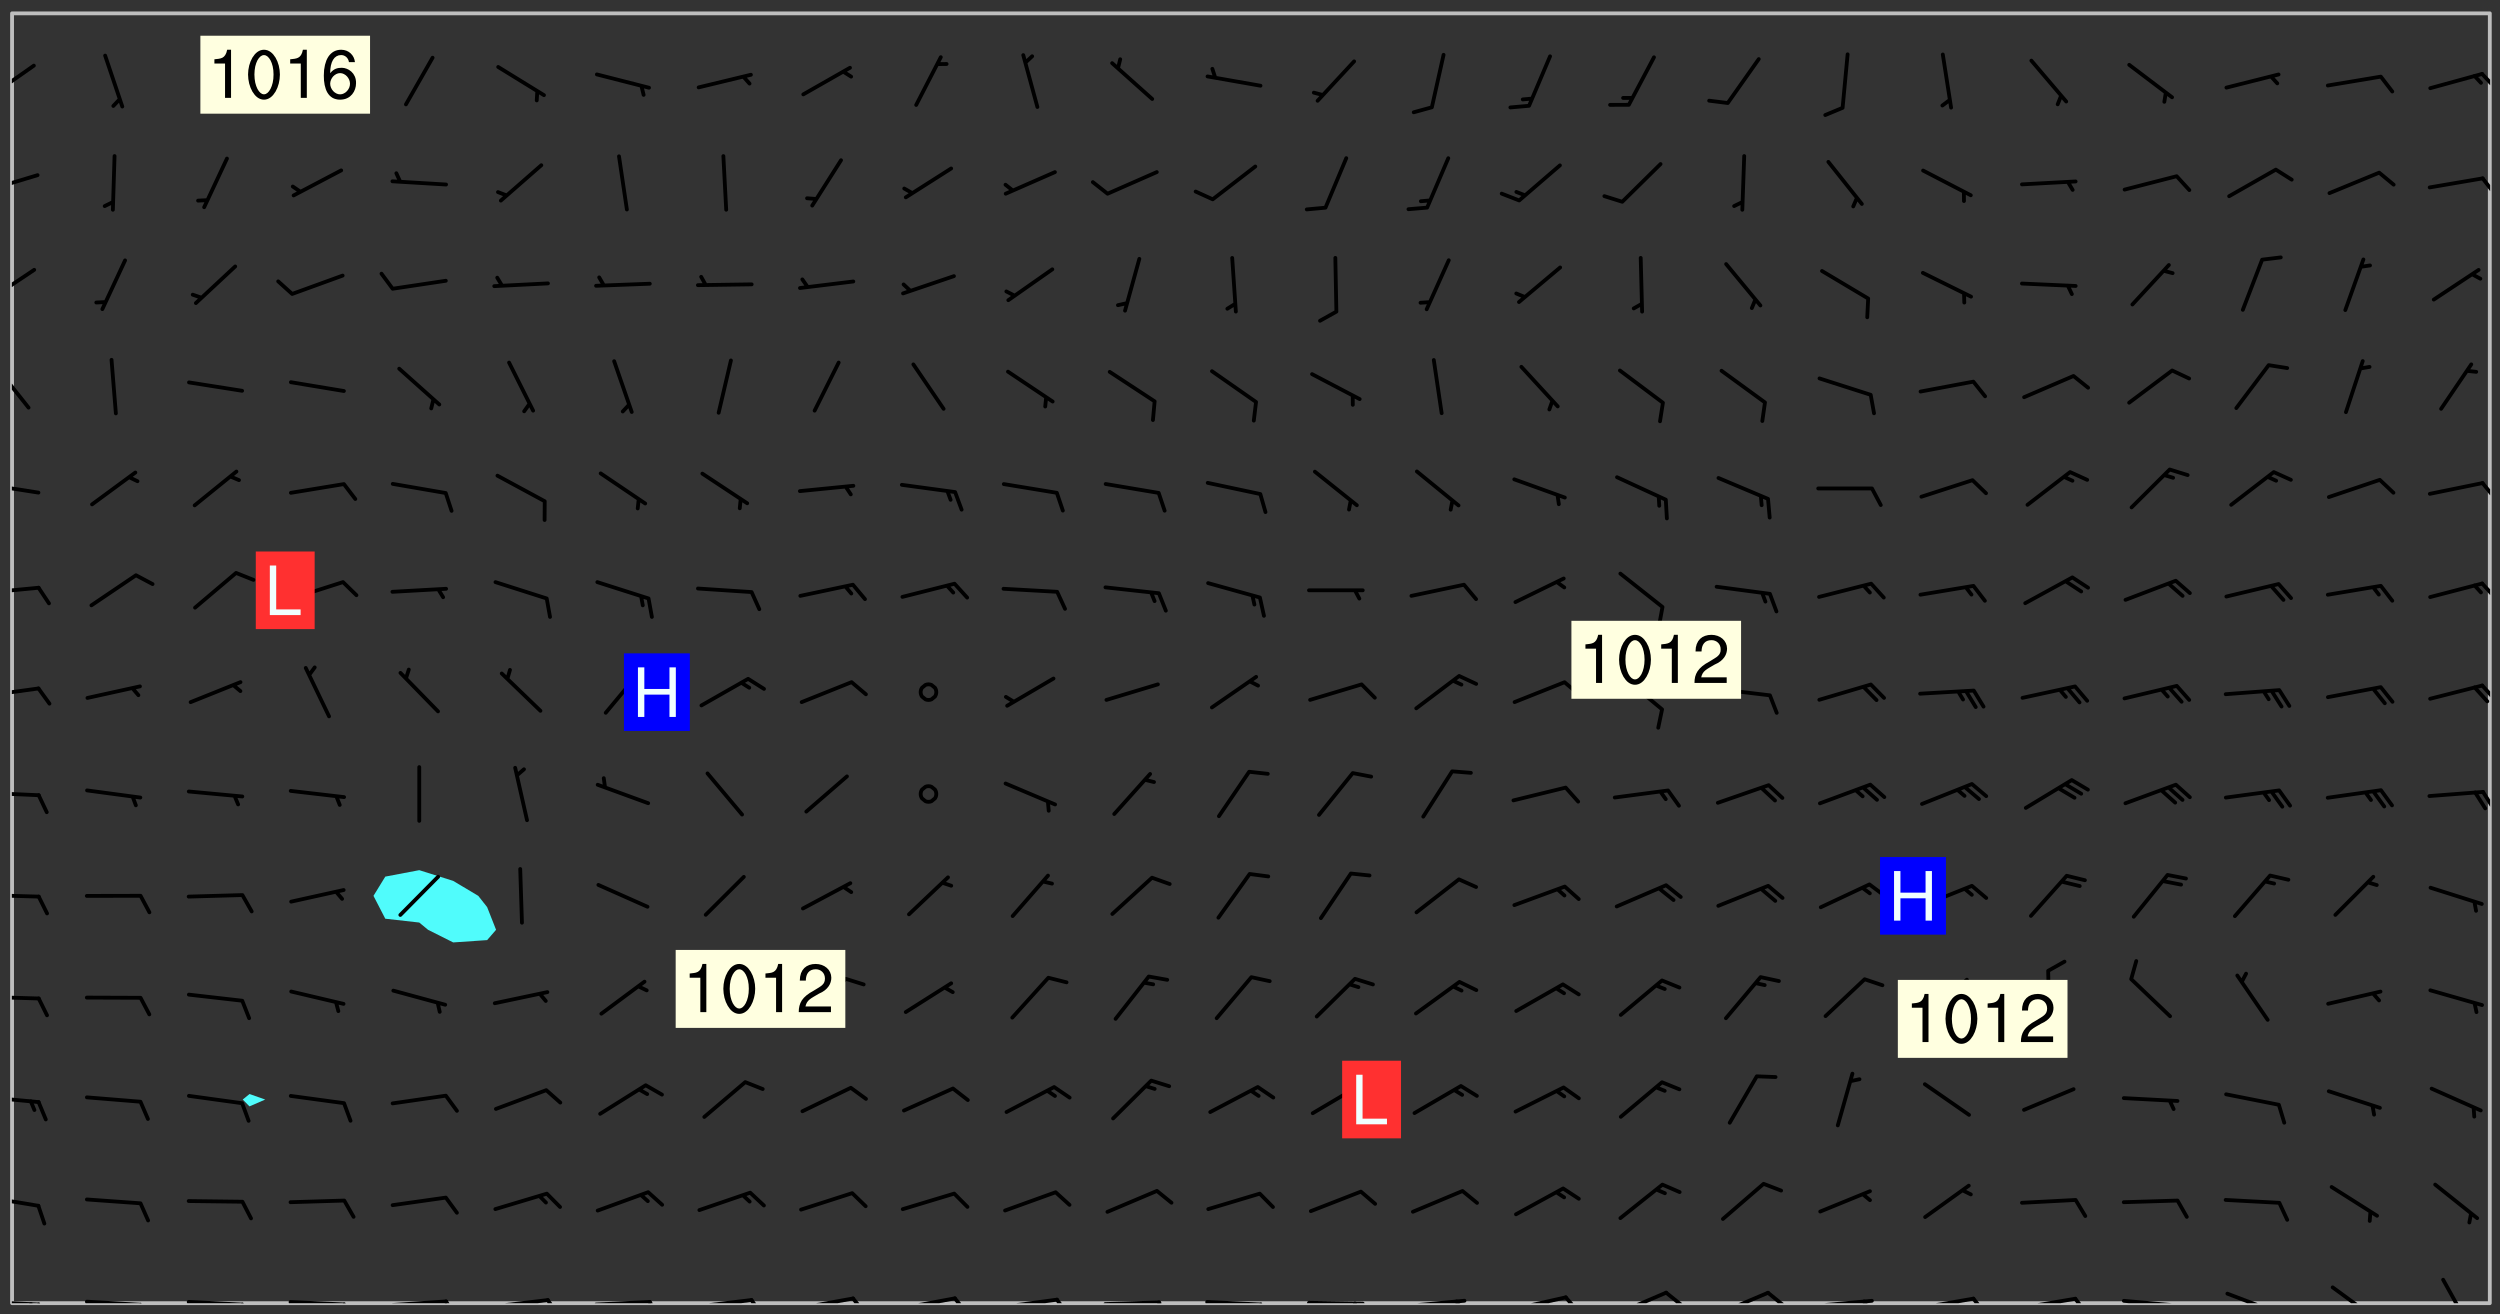 <svg xmlns="http://www.w3.org/2000/svg" role="img" xmlns:xlink="http://www.w3.org/1999/xlink" viewBox="142.45 309.95 326.84 171.84"><rect x="142.45" y="309.95" width="326.84" height="171.84" fill="#333333" stroke="none"/><defs><clipPath id="clip2"><path d="M 144 311.672 L 145 311.672 L 145 480.328 L 144 480.328 Z M 144 311.672"/></clipPath><clipPath id="clip3"><path d="M 144 311.672 L 468 311.672 L 468 480.328 L 144 480.328 Z M 144 311.672"/></clipPath><clipPath id="clip4"><path d="M 467 311.672 L 468 311.672 L 468 480.328 L 467 480.328 Z M 467 311.672"/></clipPath><clipPath id="clip5"><path d="M 144 479 L 148 479 L 148 480.328 L 144 480.328 Z M 144 479"/></clipPath><clipPath id="clip6"><path d="M 147 480 L 149 480 L 149 480.328 L 147 480.328 Z M 147 480"/></clipPath><clipPath id="clip7"><path d="M 146 480 L 148 480 L 148 480.328 L 146 480.328 Z M 146 480"/></clipPath><clipPath id="clip8"><path d="M 153 479 L 162 479 L 162 480.328 L 153 480.328 Z M 153 479"/></clipPath><clipPath id="clip9"><path d="M 160 480 L 163 480 L 163 480.328 L 160 480.328 Z M 160 480"/></clipPath><clipPath id="clip10"><path d="M 166 479 L 175 479 L 175 480.328 L 166 480.328 Z M 166 479"/></clipPath><clipPath id="clip11"><path d="M 173 480 L 176 480 L 176 480.328 L 173 480.328 Z M 173 480"/></clipPath><clipPath id="clip12"><path d="M 180 479 L 188 479 L 188 480.328 L 180 480.328 Z M 180 479"/></clipPath><clipPath id="clip13"><path d="M 187 480 L 189 480 L 189 480.328 L 187 480.328 Z M 187 480"/></clipPath><clipPath id="clip14"><path d="M 193 479 L 202 479 L 202 480.328 L 193 480.328 Z M 193 479"/></clipPath><clipPath id="clip15"><path d="M 200 479 L 203 479 L 203 480.328 L 200 480.328 Z M 200 479"/></clipPath><clipPath id="clip16"><path d="M 206 479 L 215 479 L 215 480.328 L 206 480.328 Z M 206 479"/></clipPath><clipPath id="clip17"><path d="M 213 479 L 216 479 L 216 480.328 L 213 480.328 Z M 213 479"/></clipPath><clipPath id="clip18"><path d="M 220 479 L 228 479 L 228 480.328 L 220 480.328 Z M 220 479"/></clipPath><clipPath id="clip19"><path d="M 227 479 L 229 479 L 229 480.328 L 227 480.328 Z M 227 479"/></clipPath><clipPath id="clip20"><path d="M 233 479 L 241 479 L 241 480.328 L 233 480.328 Z M 233 479"/></clipPath><clipPath id="clip21"><path d="M 240 479 L 243 479 L 243 480.328 L 240 480.328 Z M 240 479"/></clipPath><clipPath id="clip22"><path d="M 246 479 L 255 479 L 255 480.328 L 246 480.328 Z M 246 479"/></clipPath><clipPath id="clip23"><path d="M 253 479 L 256 479 L 256 480.328 L 253 480.328 Z M 253 479"/></clipPath><clipPath id="clip24"><path d="M 260 479 L 268 479 L 268 480.328 L 260 480.328 Z M 260 479"/></clipPath><clipPath id="clip25"><path d="M 267 479 L 270 479 L 270 480.328 L 267 480.328 Z M 267 479"/></clipPath><clipPath id="clip26"><path d="M 273 479 L 281 479 L 281 480.328 L 273 480.328 Z M 273 479"/></clipPath><clipPath id="clip27"><path d="M 280 479 L 283 479 L 283 480.328 L 280 480.328 Z M 280 479"/></clipPath><clipPath id="clip28"><path d="M 286 479 L 295 479 L 295 480.328 L 286 480.328 Z M 286 479"/></clipPath><clipPath id="clip29"><path d="M 293 479 L 296 479 L 296 480.328 L 293 480.328 Z M 293 479"/></clipPath><clipPath id="clip30"><path d="M 300 479 L 308 479 L 308 480.328 L 300 480.328 Z M 300 479"/></clipPath><clipPath id="clip31"><path d="M 307 480 L 309 480 L 309 480.328 L 307 480.328 Z M 307 480"/></clipPath><clipPath id="clip32"><path d="M 313 480 L 321 480 L 321 480.328 L 313 480.328 Z M 313 480"/></clipPath><clipPath id="clip33"><path d="M 319 480 L 321 480 L 321 480.328 L 319 480.328 Z M 319 480"/></clipPath><clipPath id="clip34"><path d="M 326 479 L 335 479 L 335 480.328 L 326 480.328 Z M 326 479"/></clipPath><clipPath id="clip35"><path d="M 332 479 L 334 479 L 334 480.328 L 332 480.328 Z M 332 479"/></clipPath><clipPath id="clip36"><path d="M 340 479 L 348 479 L 348 480.328 L 340 480.328 Z M 340 479"/></clipPath><clipPath id="clip37"><path d="M 346 479 L 350 479 L 350 480.328 L 346 480.328 Z M 346 479"/></clipPath><clipPath id="clip38"><path d="M 353 478 L 361 478 L 361 480.328 L 353 480.328 Z M 353 478"/></clipPath><clipPath id="clip39"><path d="M 360 478 L 363 478 L 363 480.328 L 360 480.328 Z M 360 478"/></clipPath><clipPath id="clip40"><path d="M 366 478 L 374 478 L 374 480.328 L 366 480.328 Z M 366 478"/></clipPath><clipPath id="clip41"><path d="M 373 478 L 376 478 L 376 480.328 L 373 480.328 Z M 373 478"/></clipPath><clipPath id="clip42"><path d="M 379 479 L 388 479 L 388 480.328 L 379 480.328 Z M 379 479"/></clipPath><clipPath id="clip43"><path d="M 385 479 L 388 479 L 388 480.328 L 385 480.328 Z M 385 479"/></clipPath><clipPath id="clip44"><path d="M 393 479 L 401 479 L 401 480.328 L 393 480.328 Z M 393 479"/></clipPath><clipPath id="clip45"><path d="M 400 479 L 403 479 L 403 480.328 L 400 480.328 Z M 400 479"/></clipPath><clipPath id="clip46"><path d="M 406 479 L 415 479 L 415 480.328 L 406 480.328 Z M 406 479"/></clipPath><clipPath id="clip47"><path d="M 413 479 L 416 479 L 416 480.328 L 413 480.328 Z M 413 479"/></clipPath><clipPath id="clip48"><path d="M 419 479 L 428 479 L 428 480.328 L 419 480.328 Z M 419 479"/></clipPath><clipPath id="clip49"><path d="M 426 480 L 429 480 L 429 480.328 L 426 480.328 Z M 426 480"/></clipPath><clipPath id="clip50"><path d="M 433 478 L 441 478 L 441 480.328 L 433 480.328 Z M 433 478"/></clipPath><clipPath id="clip51"><path d="M 439 480 L 440 480 L 440 480.328 L 439 480.328 Z M 439 480"/></clipPath><clipPath id="clip52"><path d="M 447 478 L 454 478 L 454 480.328 L 447 480.328 Z M 447 478"/></clipPath><clipPath id="clip53"><path d="M 461 477 L 466 477 L 466 480.328 L 461 480.328 Z M 461 477"/></clipPath><clipPath id="clip54"><path d="M 144 466 L 148 466 L 148 468 L 144 468 Z M 144 466"/></clipPath><clipPath id="clip55"><path d="M 144 453 L 148 453 L 148 455 L 144 455 Z M 144 453"/></clipPath><clipPath id="clip56"><path d="M 144 440 L 148 440 L 148 441 L 144 441 Z M 144 440"/></clipPath><clipPath id="clip57"><path d="M 144 426 L 148 426 L 148 428 L 144 428 Z M 144 426"/></clipPath><clipPath id="clip58"><path d="M 144 413 L 148 413 L 148 415 L 144 415 Z M 144 413"/></clipPath><clipPath id="clip59"><path d="M 466 413 L 468 413 L 468 416 L 466 416 Z M 466 413"/></clipPath><clipPath id="clip60"><path d="M 144 399 L 148 399 L 148 402 L 144 402 Z M 144 399"/></clipPath><clipPath id="clip61"><path d="M 466 399 L 468 399 L 468 402 L 466 402 Z M 466 399"/></clipPath><clipPath id="clip62"><path d="M 144 386 L 148 386 L 148 388 L 144 388 Z M 144 386"/></clipPath><clipPath id="clip63"><path d="M 466 385 L 468 385 L 468 389 L 466 389 Z M 466 385"/></clipPath><clipPath id="clip64"><path d="M 144 373 L 148 373 L 148 375 L 144 375 Z M 144 373"/></clipPath><clipPath id="clip65"><path d="M 466 372 L 468 372 L 468 376 L 466 376 Z M 466 372"/></clipPath><clipPath id="clip66"><path d="M 144 357 L 147 357 L 147 364 L 144 364 Z M 144 357"/></clipPath><clipPath id="clip67"><path d="M 144 344 L 148 344 L 148 350 L 144 350 Z M 144 344"/></clipPath><clipPath id="clip68"><path d="M 144 332 L 148 332 L 148 336 L 144 336 Z M 144 332"/></clipPath><clipPath id="clip69"><path d="M 466 333 L 468 333 L 468 336 L 466 336 Z M 466 333"/></clipPath><clipPath id="clip70"><path d="M 144 318 L 148 318 L 148 323 L 144 323 Z M 144 318"/></clipPath><clipPath id="clip71"><path d="M 466 319 L 468 319 L 468 322 L 466 322 Z M 466 319"/></clipPath><g id="surface487" clip-path="url(#clip1)"><path fill="#fff" fill-opacity="0" fill-rule="evenodd" d="M 0 0 L 1000 0 L 1000 1000 L 0 1000 Z M 0 0"/><path fill="#d3d3d3" fill-opacity="0" fill-rule="evenodd" d="M162.152 355.867L161.918 356.16 161.977 356.395 162.094 356.566 162.27 356.801 162.562 357.148 162.676 357.207 162.793 357.035 162.852 356.801 163.027 356.625 163.492 356.449 164.191 356.449 164.426 356.742 164.715 357.559 164.773 357.734 164.949 357.965 165.301 358.199 166 358.898 166.172 359.074 166.406 359.422 166.641 359.832 166.93 360.414 167.34 360.879 167.57 361.113 167.805 361.289 167.922 361.52 168.098 361.812 168.27 362.977 168.27 363.211 168.328 363.5 168.387 363.617 168.504 363.734 168.852 364.145 168.969 364.316 169.145 364.492 169.32 364.727 169.438 364.898 169.609 365.25 169.668 365.484 169.902 365.891 170.137 365.832 169.961 366.008 169.902 366.938 169.32 366.938 169.086 366.824 168.738 366.938 168.621 367.055 168.562 367.348 168.504 367.523 168.387 367.695 167.922 367.988 167.863 368.223 167.805 368.336 167.805 368.98 167.863 369.152 167.863 369.562 167.922 369.621 167.922 370.027 167.98 370.434 168.098 370.609 168.156 370.668 168.387 371.309 168.328 371.602 168.328 372.301 168.27 372.883 168.27 373.117 168.211 373.348 168.156 373.699 168.156 375.621 168.211 375.738 168.637 375.738 168.27 375.855 168.246 376.207 169.137 377.375 170.879 377.914 172.219 378.273 172.219 378.812 172.309 379.621 172.844 380.336 174.363 380.605 175.254 380.52 175.344 381.684 175.879 381.863 177.039 381.684 179.094 380.699 180.254 380.336 182.133 380.16 183.828 379.98 183.648 380.699 182.133 380.785 180.883 380.875 180.078 381.145 179.004 381.953 179.273 382.672 179.809 383.57 179.629 384.195 179.363 385.004 179.629 386.082 180.254 386.98 181.059 387.16 182.309 386.98 182.043 387.703 182.141 388.207 182.195 388.5 182.195 388.672 182.254 388.965 182.254 389.371 182.43 389.488 182.781 389.605 183.188 389.605 183.48 389.43 183.594 389.312 183.652 389.195 183.77 388.965 183.828 388.789 184.18 388.324 184.41 388.148 184.586 388.09 184.762 388.148 184.82 388.324 184.938 389.312 184.992 389.781 185.051 389.953 185.168 390.188 185.344 390.246 186.16 390.305 186.449 390.305 186.566 390.539 186.625 390.945 186.684 391.297 186.684 392.402 186.801 392.695 186.918 393.043 187.207 393.742 187.383 394.094 187.965 394.848 188.316 395.023 188.488 395.082 188.957 395.316 189.598 395.781 189.945 396.016 190.238 396.191 190.531 396.246 190.762 396.309 191.578 396.656 191.871 396.832 191.984 397.004 192.336 397.355 192.453 397.531 192.977 398.172 192.977 398.461 193.035 398.812 193.035 399.16 193.094 399.512 193.152 399.801 193.27 399.859 193.441 399.918 193.617 399.918 194.199 400.152 194.375 400.27 194.551 400.559 194.727 400.793 194.84 401.027 195.133 401.258 195.25 401.375 195.25 401.785 195.309 401.84 195.598 402.074 195.832 402.191 195.891 402.309 196.008 402.48 196.066 402.598 196.297 402.832 196.355 403.008 196.59 403.066 196.707 403.125 196.59 403.238 196.531 403.355 196.531 403.473 196.414 403.766 196.297 404.055 196.297 404.637 196.473 404.754 196.59 404.812 196.648 404.93 196.766 405.047 196.879 405.105 197.055 405.453 197.113 405.805 197.172 406.211 197.172 406.387 197.113 406.562 196.996 407.262 196.996 407.434 197.113 407.609 197.406 407.902 197.812 407.902 197.988 408.02 198.105 408.191 198.223 408.484 198.223 408.719 197.695 408.719 197.465 408.484 197.23 408.484 197.055 408.543 196.996 409.242 197.055 409.59 197.172 409.766 197.348 410.176 197.465 410.406 197.754 410.875 197.93 410.93 198.453 410.93 198.688 410.988 199.445 411.629 199.504 411.922 199.504 412.156 199.562 412.215 199.793 412.562 199.793 412.914 199.676 413.086 199.676 413.379 199.969 413.668 200.262 413.844 200.434 413.902 200.727 414.078 201.02 414.195 201.602 414.602 201.891 414.836 202.184 415.012 202.402 415.172 202.418 415.184 202.648 415.359 203.289 415.883 203.465 416.117 203.582 416.293 203.758 416.469 203.871 416.641 203.871 417.281 203.988 417.457 204.457 417.574 205.039 417.691 205.273 417.75 205.504 417.863 205.797 417.98 205.91 418.039 206.496 418.391 206.785 418.562 206.961 418.625 207.137 418.68 207.312 418.738 208.012 419.09 208.301 419.266 208.535 419.32 208.824 419.496 209.059 419.613 209.699 420.02 209.992 420.137 210.164 420.195 210.398 420.254 210.809 420.312 211.039 420.371 211.273 420.488 211.332 420.66 210.922 420.836 211.391 420.895 211.449 421.188 211.562 421.422 211.738 421.477 211.973 421.535 212.148 421.594 212.555 421.711 213.195 421.945 213.312 422.117 213.371 422.352 213.371 422.527 213.312 422.645 213.254 423.051 213.488 423.285 213.605 423.344 213.953 423.461 214.594 423.691 214.77 423.809 215.059 423.926 215.234 424.102 215.469 424.566 216.051 425.672 216.227 425.848 216.574 426.023 216.75 426.141 217.102 426.258 218.148 426.781 218.383 426.84 218.848 426.953 219.141 427.012 219.605 427.188 220.363 427.77 220.598 428.004 220.945 428.469 221.121 428.645 221.41 428.879 222.227 429.578 222.52 429.754 222.809 430.043 223.102 430.219 223.395 430.508 224.09 431.148 224.266 431.324 224.559 431.559 224.848 431.793 225.316 432.082 225.957 432.664 226.305 432.898 226.539 433.191 226.887 433.539 227.238 434.004 228.172 434.996 228.52 435.402 228.637 435.578 228.871 435.637 228.984 435.754 229.629 435.93 229.859 436.043 230.094 436.102 230.387 436.277 230.617 436.395 231.551 437.094 231.957 437.5 232.191 437.676 232.598 437.852 232.832 437.969 233.648 438.316 233.996 438.551 234.23 438.668 234.523 438.957 234.754 439.074 235.512 439.426 235.863 439.598 236.094 439.656 236.387 439.773 236.621 439.832 237.492 440.008 238.309 440.008 238.777 440.238 238.949 440.297 239.824 440.996 240.289 441.113 240.582 441.172 240.758 441.23 240.988 441.289 241.457 441.348 241.805 441.406 242.156 441.465 242.562 441.523 242.855 441.523 243.027 441.582 243.027 441.812 243.203 441.988 243.496 441.988 243.844 442.047 244.195 442.105 244.895 442.223 245.535 442.223 246 441.988 246.293 441.812 246.465 441.695 246.875 441.523 247.164 441.348 248.098 440.883 248.566 440.59 249.09 440.297 249.555 440.125 250.02 439.949 251.07 439.484 251.359 439.367 251.77 439.25 252.059 439.133 252.586 438.957 254.102 438.258 254.684 437.91 254.973 437.852 255.266 437.793 255.613 437.676 256.488 437.445 256.84 437.328 256.953 437.328 257.188 437.27 258.062 437.035 258.297 436.977 259.109 436.977 259.461 436.918 260.277 436.801 260.449 436.742 260.801 436.688 261.094 436.629 261.324 436.57 262.141 436.395 262.316 436.336 262.664 436.336 262.898 436.277 263.363 436.16 264.121 435.988 264.355 435.93 264.703 435.93 265.113 435.812 265.402 435.754 266.688 435.695 266.977 435.695 267.387 435.637 267.617 435.578 267.793 435.578 268.668 435.461 269.074 435.461 269.484 435.344 269.832 435.344 270.184 435.23 271.055 435.172 272.805 435.172 273.852 435.461 274.262 435.578 274.551 435.695 274.902 435.812 275.191 435.93 276.242 436.102 276.531 436.16 276.824 436.16 277.117 436.219 277.289 436.277 277.699 436.336 277.871 436.395 277.988 436.453 278.105 436.453 278.223 436.512 278.574 436.57 278.688 436.57 279.098 436.637 281.02 437.031 282.945 437.426 284.465 437.875 286.16 438.594 288.305 439.398 289.91 438.68 291.34 437.875 292.5 436.797 293.75 436.348 296.785 435.629 298.66 435.27 300.805 433.922 303.039 432.668 305.539 431.41 307.234 430.961 309.02 430.781 310.18 430.512 310.805 431.051 312.145 430.781 312.859 429.793 313.844 428.449 314.289 428.27 315.094 427.91 316.969 427.371 318.754 426.922 320.004 426.652 321.164 426.562 322.863 426.473 324.824 426.203 326.074 426.113 326.613 426.113 327.238 426.023 328.129 426.023 330.273 425.844 332.684 425.664 335.273 425.574 336.969 425.754 338.578 425.844 340.008 426.203 341.168 426.922 343.043 427.91 344.203 429.438 344.469 430.152 345.098 430.242 345.453 431.141 345.988 431.68 346.523 433.207 347.598 433.566 348.133 433.566 347.328 434.102 347.418 435.809 348.133 438.504 349.023 439.309 349.918 440.297 350.633 441.555 352.418 442.094 353.938 441.914 354.293 443.258 355.902 442.453 356.883 441.914 357.152 442.184 357.469 441.969 357.688 441.824 358.488 442.273 358.938 441.914 359.293 441.914 359.828 441.645 360.367 440.926 360.902 440.656 361.527 439.668 362.688 440.117 363.527 440.488 364.922 441.105 366.617 440.926 368.223 440.926 370.008 441.016 370.188 439.309 370.723 437.965 371.527 438.234 372.02 439.082 372.422 439.488 372.332 440.027 372.332 440.387 373.047 440.836 373.758 440.566 375.188 440.566 375.547 441.555 375.992 442.812 376.707 444.156 377.957 444.785 379.652 445.414 380.367 445.234 380.547 444.695 381.527 444.605 381.977 444.965 382.062 446.223 381.797 446.852 381.262 447.031 381.262 447.57 381.977 448.555 382.242 449.094 383.227 450.082 384.027 451.16 383.762 451.52 383.672 452.418 383.047 454.75 382.691 456.816 382.602 458.609 382.422 459.328 382.332 459.867 382.332 461.305 381.352 463.188 380.992 464.895 380.457 465.793 379.652 466.961 379.387 467.5 381.441 468.754 381.527 469.113 381.172 469.652 381.082 469.473 381.082 470.281 381.172 471.719 380.727 472.434 379.652 472.527 379.387 473.242 379.922 474.141 380.727 474.859 381.887 475.668 383.227 475.938 383.672 476.297 383.316 476.746 381.527 476.656 380.277 476.207 379.562 475.488 378.938 475.398 378.762 478.988 378.574 480.297 467.934 480.297 467.934 311.703 412.664 311.703 412.664 360.785 413.426 360.91 416.715 361.453 418.738 364.289 418.738 367.043 421.09 367.375 423.438 367.707 427.488 367.707 426.109 371.867 424.086 372.574 422.062 373.277 421.52 373.621 418.926 375.238 418.738 375.355 416.715 373.277 415.984 370.535 413.312 368.457 411.938 364.957 411.871 364.875 409.914 362.203 412.664 360.785 412.664 311.703 294.422 311.703 294.422 403.117 294.539 403.148 294.672 403.16 294.746 403.234 294.852 403.281 294.941 403.34 295.027 403.398 295.117 403.457 295.414 403.754 295.473 403.844 295.504 403.961 295.531 404.078 295.547 404.215 295.516 404.332 295.457 404.422 295.398 404.508 295.355 404.613 295.309 404.715 295.281 404.836 295.281 404.98 295.457 405.25 295.605 405.398 295.68 405.484 295.754 405.559 295.797 405.664 295.859 405.754 295.918 405.84 295.961 405.945 296.02 406.035 296.066 406.137 296.109 406.242 296.168 406.328 296.285 406.508 296.359 406.582 296.422 406.668 296.48 406.758 296.523 406.863 296.582 406.953 296.641 407.039 296.703 407.129 296.762 407.219 296.805 407.32 296.922 407.5 296.996 407.574 297.055 407.66 297.129 407.734 297.219 407.793 297.324 407.84 297.473 407.84 297.605 407.824 297.738 407.84 297.84 407.793 297.914 407.719 297.961 407.617 297.945 407.484 297.945 407.336 297.898 407.23 297.871 407.113 297.824 407.012 297.797 406.891 297.754 406.789 297.691 406.699 297.648 406.598 297.605 406.492 297.574 406.375 297.559 406.242 297.547 406.105 297.633 406.047 297.691 405.961 297.812 405.93 297.855 406.035 297.871 406.168 297.871 406.285 297.93 406.387 297.988 406.477 298.078 406.535 298.227 406.684 298.285 406.773 298.328 406.879 298.316 406.98 298.402 407.039 298.508 407.086 298.594 407.145 298.684 407.203 298.758 407.277 298.641 407.305 298.535 407.352 298.449 407.41 298.375 407.484 298.316 407.574 298.254 407.66 298.227 407.781 298.18 407.883 298.137 407.988 298.105 408.105 298.094 408.238 298.078 408.371 298.078 408.52 298.105 408.637 298.152 408.742 298.195 408.844 298.254 408.934 298.328 409.008 298.418 409.066 298.492 409.141 298.582 409.199 298.641 409.289 298.684 409.395 298.73 409.496 298.848 409.527 298.98 409.543 299.129 409.543 299.246 409.512 299.352 409.555 299.395 409.66 299.441 409.762 299.469 409.883 299.5 410 299.527 410.117 299.559 410.238 299.586 410.355 299.691 410.398 299.793 410.445 299.926 410.43 300.074 410.578 300.137 410.664 300.211 410.738 300.281 410.812 300.371 410.875 300.477 410.918 300.578 410.961 300.695 410.992 300.832 411.008 300.949 410.977 301.023 410.902 301.051 410.785 301.039 410.652 301.008 410.531 300.98 410.414 301.023 410.309 301.141 410.309 301.23 410.371 301.348 410.398 301.496 410.398 301.629 410.414 301.777 410.414 301.91 410.43 302.043 410.414 302.191 410.414 302.324 410.398 302.457 410.387 302.594 410.398 302.711 410.371 302.844 410.355 303.035 410.297 302.977 410.473 302.961 410.605 302.934 410.727 302.918 410.859 302.859 410.945 302.727 410.961 302.621 411.008 302.516 411.051 302.398 411.082 302.281 411.109 302.016 411.141 301.867 411.141 301.734 411.156 301.66 411.23 301.719 411.316 301.867 411.465 301.984 411.645 302.059 411.715 302.148 411.777 302.238 411.836 302.324 411.895 302.414 411.953 302.516 411.996 302.621 412.059 302.727 412.102 302.812 412.16 302.918 412.207 303.02 412.25 303.199 412.367 303.258 412.457 303.215 412.559 303.168 412.664 303.184 412.797 303.406 413.02 303.465 413.109 303.508 413.211 303.539 413.332 303.582 413.434 303.598 413.566 303.629 413.684 303.641 413.82 303.672 413.938 303.82 414.086 303.922 414.129 304.027 414.172 304.145 414.203 304.277 414.219 304.414 414.234 304.531 414.234 304.648 414.203 304.738 414.145 304.781 414.039 304.828 413.938 304.871 413.832 304.902 413.715 304.914 413.582 304.914 413.434 304.902 413.301 304.887 413.168 304.855 413.051 304.812 412.945 304.766 412.84 304.723 412.738 304.68 412.633 304.664 412.5 304.68 412.367 304.707 412.25 304.738 412.133 304.766 412.012 304.812 411.91 304.902 411.852 304.988 411.789 305.062 411.715 305.152 411.656 305.375 411.434 305.434 411.348 305.508 411.273 305.625 411.094 305.684 411.008 305.684 410.859 305.609 410.785 305.508 410.738 305.402 410.695 305.301 410.652 305.242 410.562 305.195 410.457 305.168 410.34 305.258 410.281 305.375 410.25 305.477 410.207 305.656 410.09 305.805 409.941 305.816 409.809 305.805 409.703 305.715 409.645 305.582 409.66 305.434 409.66 305.301 409.676 305.168 409.66 305.047 409.629 304.961 409.57 304.887 409.496 304.828 409.406 304.766 409.32 304.648 409.141 304.59 409.055 304.621 408.934 304.707 408.875 304.828 408.844 304.887 408.758 304.887 408.637 304.855 408.52 304.797 408.43 304.738 408.344 304.691 408.238 304.664 408.121 304.648 407.988 304.707 407.898 304.781 407.824 304.871 407.766 304.988 407.586 305.062 407.512 305.121 407.426 305.27 407.277 305.391 407.246 305.523 407.23 305.656 407.246 305.73 407.32 305.773 407.426 305.789 407.559 305.758 407.676 305.641 407.707 305.508 407.719 305.359 407.867 305.316 407.973 305.27 408.074 305.242 408.195 305.211 408.312 305.211 408.461 305.242 408.578 305.285 408.684 305.344 408.773 305.418 408.844 305.492 408.918 305.609 408.949 305.73 408.977 305.848 408.949 305.98 408.934 306.098 408.934 306.188 408.992 306.262 409.066 306.309 409.172 306.367 409.258 306.469 409.305 306.602 409.32 306.707 409.363 306.793 409.422 306.781 409.527 306.707 409.602 306.527 409.719 306.469 409.809 306.379 409.867 306.309 409.941 306.234 410.016 306.172 410.105 306.145 410.223 306.129 410.355 306.145 410.488 306.129 410.621 306.129 410.77 306.145 410.902 306.172 411.02 306.203 411.141 306.277 411.215 306.367 411.273 306.453 411.332 306.543 411.391 306.66 411.422 306.66 411.508 306.559 411.555 306.469 411.613 306.203 411.645 306.086 411.672 305.938 411.672 305.832 411.715 305.73 411.762 305.672 411.852 305.609 412.086 305.598 412.219 305.566 412.34 305.551 412.473 305.551 412.766 305.539 412.898 305.551 413.035 305.566 413.168 305.699 413.184 305.832 413.195 305.953 413.227 306.039 413.285 306.113 413.359 306.16 413.465 306.203 413.566 306.219 413.699 306.219 414.145 306.203 414.277 306.203 414.723 306.234 414.988 306.262 415.105 306.277 415.238 306.309 415.355 306.395 415.566 306.426 415.832 306.426 415.98 306.395 416.098 306.367 416.215 306.336 416.336 306.309 416.453 306.277 416.57 306.246 416.691 306.234 416.824 306.219 416.957 306.309 417.016 306.426 416.984 306.527 417 306.574 417.105 306.543 417.371 306.543 417.812 306.5 417.918 306.453 418.023 306.41 418.125 306.367 418.23 306.309 418.316 306.277 418.438 306.234 418.555 306.203 418.672 306.188 418.805 306.203 418.938 306.262 419.027 306.367 419.074 306.453 419.133 306.512 419.219 306.5 419.355 306.469 419.473 306.426 419.574 306.426 420.02 306.41 420.152 306.41 420.301 306.379 420.418 306.336 420.523 306.309 420.641 306.262 420.746 306.219 420.848 306.188 420.969 306.16 421.086 306.129 421.219 306.098 421.336 306.07 421.453 306.027 421.559 305.996 421.676 305.965 421.797 305.953 421.93 305.938 422.062 305.938 422.359 305.965 422.477 305.965 422.625 306.012 423.023 306.039 423.141 306.098 423.23 306.219 423.262 306.367 423.262 306.5 423.246 306.559 423.336 306.559 423.453 306.5 423.543 306.41 423.602 306.309 423.645 306.203 423.691 306.113 423.75 306.027 423.809 305.891 423.824 305.773 423.793 305.641 423.777 305.539 423.824 305.477 423.91 305.465 424.047 305.449 424.18 305.418 424.297 305.391 424.414 305.375 424.547 305.344 424.668 305.344 424.965 305.359 425.098 305.391 425.215 305.391 425.363 305.402 425.496 305.402 425.645 305.375 425.762 305.328 425.863 305.301 425.984 305.27 426.102 305.211 426.191 305.137 426.266 305.035 426.309 304.93 426.355 304.812 426.383 304.691 426.414 304.59 426.367 304.648 426.281 304.754 426.234 304.781 426.117 304.812 426 304.84 425.879 304.871 425.762 304.871 425.613 304.887 425.48 304.855 425.363 304.812 425.258 304.707 425.273 304.633 425.348 304.531 425.391 304.441 425.453 304.367 425.527 304.324 425.629 304.309 425.762 304.277 425.879 304.25 426 304.219 426.117 304.191 426.234 304.16 426.355 304.133 426.473 304.102 426.59 304.059 426.695 303.969 426.754 303.879 426.754 303.762 426.723 303.73 426.637 303.746 426.5 303.715 426.383 303.715 426.234 303.703 426.102 303.703 425.953 303.641 425.719 303.613 425.598 303.57 425.496 303.523 425.391 303.465 425.305 303.406 425.215 303.363 425.109 303.301 425.023 303.152 424.875 303.082 424.801 302.977 424.754 302.871 424.711 302.77 424.668 302.473 424.371 302.383 424.297 302.297 424.238 302.191 424.195 302.102 424.133 302.016 424.074 301.91 424.031 301.82 423.973 301.734 423.91 301.66 423.84 301.555 423.793 301.469 423.734 301.363 423.691 301.273 423.629 301.172 423.586 301.066 423.543 300.98 423.484 300.875 423.438 300.77 423.395 300.668 423.348 300.578 423.289 300.477 423.246 300.371 423.203 300.281 423.141 300.164 423.113 300.031 423.098 299.898 423.113 299.75 423.113 299.617 423.129 299.5 423.098 299.41 423.039 299.336 422.965 299.246 422.906 299.145 422.859 298.996 422.859 298.875 422.832 298.773 422.789 298.699 422.715 298.582 422.535 298.492 422.477 298.391 422.434 298.301 422.371 298.195 422.328 298.105 422.27 298.02 422.211 297.914 422.164 297.855 422.078 297.797 421.988 297.754 421.883 297.707 421.781 297.633 421.707 297.547 421.648 297.473 421.574 297.383 421.516 297.16 421.293 297.117 421.188 297.086 420.922 297.191 420.879 297.336 420.879 297.441 420.922 297.516 420.996 297.605 421.055 297.691 421.113 297.797 421.16 297.887 421.219 298.035 421.367 298.105 421.441 298.254 421.59 298.316 421.676 298.391 421.75 298.477 421.809 298.551 421.883 298.641 421.945 298.73 422.004 298.816 422.062 299.086 422.238 299.188 422.285 299.293 422.328 299.395 422.371 299.441 422.297 299.5 422.211 299.574 422.137 299.645 422.062 299.75 422.105 299.824 422.18 299.883 422.27 299.926 422.371 299.973 422.477 300.016 422.582 300.137 422.609 300.254 422.582 300.328 422.492 300.371 422.387 300.43 422.297 300.504 422.223 300.609 422.18 300.727 422.152 300.859 422.164 300.949 422.223 301.098 422.371 301.156 422.461 301.199 422.566 301.246 422.668 301.289 422.773 301.332 422.875 301.438 422.922 301.543 422.965 301.676 422.98 301.762 422.922 301.82 422.832 301.895 422.758 302 422.715 302.117 422.742 302.223 422.789 302.324 422.832 302.43 422.875 302.531 422.922 302.711 423.039 302.711 423.156 302.695 423.289 302.711 423.422 302.727 423.559 302.785 423.645 302.887 423.691 303.008 423.719 303.125 423.75 303.273 423.75 303.391 423.719 303.449 423.629 303.629 423.512 303.688 423.422 303.762 423.348 303.82 423.262 303.938 423.082 304.117 422.965 304.234 422.996 304.324 423.055 304.367 423.129 304.352 423.262 304.352 423.379 304.441 423.438 304.59 423.438 304.723 423.422 304.855 423.41 305.121 423.379 305.227 423.336 305.344 423.305 305.465 423.277 305.539 423.203 305.609 423.129 305.672 423.039 305.656 422.934 305.609 422.832 305.508 422.789 305.402 422.773 305.285 422.801 305.02 422.832 304.871 422.832 304.797 422.758 304.707 422.699 304.59 422.668 304.473 422.641 304.34 422.625 304.191 422.625 304.059 422.641 303.762 422.641 303.656 422.594 303.508 422.445 303.465 422.344 303.406 422.254 303.629 422.031 303.715 421.973 303.82 421.93 303.938 421.898 304.07 421.883 304.203 421.898 304.34 421.914 304.441 421.957 304.574 421.945 304.664 421.883 304.766 421.84 304.828 421.75 304.781 421.648 304.691 421.59 304.574 421.559 304.473 421.516 304.414 421.426 304.352 421.336 304.352 421.219 304.367 421.086 304.473 421.039 304.547 420.969 304.547 420.848 304.457 420.789 304.426 420.672 304.516 420.613 304.59 420.539 304.633 420.434 304.691 420.344 304.738 420.242 304.754 420.109 304.754 419.961 304.707 419.855 304.664 419.754 304.574 419.695 304.441 419.68 304.34 419.637 304.203 419.621 304.086 419.59 303.641 419.59 303.508 419.574 303.375 419.562 303.242 419.547 303.125 419.516 302.977 419.516 302.844 419.5 302.711 419.488 302.445 419.457 302.324 419.414 302.238 419.355 302.164 419.281 302.164 419.133 302.176 419 302.281 418.953 302.383 418.91 302.516 418.895 302.668 418.895 302.801 418.879 303.094 418.879 303.215 418.91 303.316 418.953 303.406 419.012 303.641 419.074 303.762 419.027 303.852 418.969 303.953 418.926 304.086 418.91 304.191 418.953 304.293 419 304.426 419.012 304.547 418.984 304.691 418.984 304.812 418.953 304.93 418.926 305.035 418.879 305.109 418.805 305.195 418.746 305.344 418.598 305.402 418.512 305.449 418.406 305.477 418.289 305.492 418.184 305.391 418.141 305.301 418.082 305.184 418.051 305.078 418.008 304.988 417.945 304.914 417.859 304.84 417.785 304.738 417.742 304.633 417.695 304.531 417.652 304.473 417.562 304.426 417.461 304.34 417.25 304.277 417.164 304.219 417.074 304.145 417 304.059 416.941 303.789 416.941 303.672 416.973 303.582 417.031 303.48 417.074 303.348 417.09 303.242 417.074 303.215 416.957 303.152 416.867 303.035 416.836 302.934 416.793 302.785 416.645 302.754 416.527 302.738 416.422 302.812 416.348 302.992 416.23 303.109 416.203 303.227 416.172 303.363 416.188 303.465 416.23 303.57 416.273 303.672 416.32 303.777 416.363 303.895 416.395 304.027 416.41 304.145 416.438 304.277 416.453 304.383 416.438 304.473 416.379 304.398 416.305 304.293 416.262 304.219 416.188 304.145 416.098 303.996 415.949 303.91 415.891 303.82 415.832 303.746 415.758 303.656 415.699 303.555 415.652 303.434 415.625 303.332 415.578 303.227 415.535 303.109 415.504 303.008 415.461 302.887 415.43 302.738 415.43 302.621 415.461 302.516 415.504 302.43 415.566 302.25 415.684 302.164 415.742 302.074 415.801 301.969 415.848 301.883 415.906 301.777 415.949 301.676 415.992 301.57 416.039 301.496 416.113 301.438 416.203 301.379 416.289 301.332 416.395 301.273 416.48 301.199 416.555 301.066 416.543 300.949 416.512 300.832 416.512 300.758 416.586 300.668 416.645 300.594 416.719 300.504 416.777 300.418 416.836 300.312 416.883 300.211 416.926 300.074 416.941 299.973 416.898 299.824 416.75 299.719 416.703 299.633 416.703 299.527 416.75 299.426 416.793 299.305 416.824 299.188 416.793 299.113 416.719 299.113 416.602 299.145 416.48 299.219 416.41 299.277 416.32 299.352 416.246 299.469 416.215 299.574 416.172 299.867 416.172 300 416.156 300.137 416.141 300.238 416.098 300.328 416.039 300.43 415.992 300.52 415.934 300.652 415.922 300.742 415.98 300.875 415.992 300.965 415.934 301.051 415.875 301.156 415.832 301.246 415.773 301.332 415.711 301.422 415.652 301.57 415.504 301.629 415.418 301.688 415.328 301.793 415.285 301.926 415.27 302.043 415.297 302.164 415.328 302.223 415.27 302.281 415.18 302.312 414.914 302.34 414.797 302.445 414.809 302.578 414.824 302.68 414.781 302.77 414.723 302.828 414.633 302.902 414.559 302.961 414.469 303.008 414.367 303.02 414.234 303.008 414.102 302.961 413.996 302.812 413.848 302.754 413.758 302.695 413.672 302.652 413.566 302.652 413.121 302.668 412.988 302.668 412.84 302.68 412.707 302.621 412.648 302.531 412.707 302.43 412.664 302.25 412.547 302.164 412.488 302.102 412.398 302.043 412.309 301.969 412.234 301.883 412.176 301.762 412.207 301.66 412.219 301.555 412.266 301.469 412.324 301.363 412.367 301.215 412.516 301.125 412.574 301.039 412.633 300.949 412.695 300.844 412.738 300.711 412.754 300.711 412.633 300.816 412.59 300.934 412.559 301.008 412.488 301.051 412.383 301.051 412.234 301.023 412.117 300.875 411.969 300.742 411.953 300.594 411.953 300.477 411.984 300.371 412.027 300.27 412.07 300.18 412.133 300.062 412.16 299.988 412.086 300 411.953 299.957 411.852 299.914 411.746 299.824 411.688 299.707 411.715 299.586 411.746 299.469 411.777 299.367 411.82 299.246 411.852 299.145 411.895 299.039 411.938 298.949 411.996 298.848 412.012 298.848 411.895 298.863 411.762 298.805 411.672 298.73 411.715 298.582 411.863 298.523 411.953 298.449 412.027 298.402 412.133 298.359 412.234 298.285 412.309 298.227 412.398 298.152 412.473 298.094 412.559 298.02 412.633 297.93 412.695 297.855 412.766 297.781 412.84 297.68 412.855 297.547 412.871 297.441 412.828 297.441 412.707 297.59 412.559 297.633 412.457 297.691 412.367 297.738 412.266 297.781 412.16 297.84 412.07 297.871 411.953 297.914 411.852 297.945 411.73 297.973 411.613 298.02 411.508 298.062 411.406 298.105 411.301 298.18 411.23 298.27 411.168 298.359 411.109 298.461 411.066 298.758 411.066 299.023 411.035 299.129 410.992 299.055 410.918 298.938 410.887 298.832 410.844 298.742 410.785 298.641 410.738 298.551 410.68 298.449 410.637 298.344 410.594 298.254 410.531 298.168 410.473 298.062 410.43 297.961 410.387 297.84 410.355 297.723 410.324 297.621 410.281 297.5 410.25 297.398 410.207 297.309 410.148 297.266 410.043 297.25 409.91 297.352 409.867 297.484 409.852 297.621 409.867 297.754 409.852 297.855 409.809 297.914 409.719 297.93 409.613 297.84 409.555 297.766 409.48 297.664 409.438 297.574 409.379 297.426 409.23 297.383 409.125 297.367 408.992 297.367 408.699 297.309 408.609 297.219 408.551 297.145 408.477 297.102 408.371 297.07 408.254 297.012 408.164 296.938 408.09 296.82 408.062 296.746 407.988 296.656 407.93 296.566 407.867 296.48 407.809 296.406 407.734 296.348 407.648 296.301 407.543 296.215 407.484 296.066 407.336 295.871 407.277 295.738 407.293 295.637 407.336 295.562 407.41 295.516 407.512 295.473 407.617 295.414 407.707 295.355 407.793 295.059 408.09 294.969 408.148 294.883 408.148 294.82 408.062 294.777 407.957 294.809 407.84 294.867 407.75 294.895 407.633 294.883 407.5 294.793 407.438 294.688 407.484 294.57 407.512 294.453 407.543 294.184 407.719 294.082 407.766 293.965 407.793 293.859 407.84 293.77 407.898 293.668 407.941 293.609 407.855 293.562 407.75 293.578 407.617 293.625 407.512 293.695 407.438 293.77 407.367 293.828 407.277 293.828 407.129 293.785 407.023 293.547 407.023 293.445 407.07 293.414 407.188 293.387 407.305 293.355 407.426 293.281 407.469 293.148 407.484 293.074 407.438 293.031 407.336 292.988 407.23 292.941 407.129 292.898 407.023 292.777 407.055 292.676 407.098 292.543 407.113 292.426 407.145 292.32 407.188 292.23 407.246 292.129 407.293 292.008 407.32 291.875 407.336 291.773 407.293 291.715 407.203 291.668 407.098 291.625 406.996 291.582 406.891 291.582 406.773 291.641 406.684 291.727 406.625 291.906 406.508 292.008 406.461 292.113 406.418 292.219 406.359 292.32 406.316 292.41 406.254 292.512 406.211 292.617 406.152 292.719 406.105 292.809 406.047 292.914 406.004 293.016 405.961 293.105 405.898 293.207 405.855 293.344 405.84 293.461 405.871 293.562 405.914 293.684 405.945 293.785 405.988 293.891 406.035 293.992 406.078 294.098 406.121 294.199 406.168 294.305 406.211 294.406 406.254 294.512 406.301 294.598 406.359 294.703 406.402 294.82 406.434 294.926 406.477 295.027 406.523 295.117 406.582 295.223 406.625 295.324 406.668 295.43 406.715 295.547 406.742 295.648 406.789 295.77 406.816 295.918 406.816 296.004 406.758 296.02 406.656 296.078 406.566 296.051 406.449 295.977 406.375 295.859 406.195 295.785 406.121 295.695 406.047 295.516 405.93 295.43 405.871 295.324 405.828 295.223 405.781 294.953 405.605 294.895 405.516 294.82 405.441 294.762 405.352 294.719 405.25 294.688 405.133 294.672 404.996 294.672 404.434 294.66 404.301 294.645 404.168 294.613 404.051 294.598 403.918 294.586 403.785 294.555 403.664 294.332 403.441 294.273 403.355 294.258 403.25 294.289 403.133 294.422 403.117 294.422 311.703 172.992 311.703 172.992 313.156 172.934 313.391 172.582 314.441 172.41 314.965 172.293 315.312 172.117 315.723 172 315.895 171.766 316.188 171.535 316.246 171.184 316.246 171.066 316.305 170.836 316.711 170.836 317.004 170.953 317.18 171.184 317.41 171.301 317.645 171.941 318.402 172.234 318.867 172.41 319.102 172.641 319.453 172.875 319.801 173.516 320.617 173.691 321.082 173.863 321.492 173.98 322.188 174.156 322.656 174.273 324.055 174.332 324.52 174.332 325.395 174.449 326.441 174.449 331.223 174.391 331.688 174.039 332.969 173.863 333.492 173.75 333.902 173.398 334.832 172.934 336 172.699 336.582 172.582 336.758 172.41 337.105 172.234 337.512 171.883 338.328 171.824 338.621 171.711 338.914 171.594 339.203 171.535 339.379 171.418 340.254 171.359 340.66 171.301 340.777 171.242 340.953 171.184 341.125 170.953 341.652 170.836 341.824 170.836 342.059 170.719 342.293 170.66 342.465 170.484 343.051 170.484 343.34 170.426 343.516 170.426 343.809 170.367 343.922 170.309 344.449 170.309 344.621 170.254 344.855 170.254 347.477 170.078 348.293 169.961 348.469 169.785 348.703 169.668 348.875 169.555 349.109 168.969 350.043 168.738 350.332 168.445 350.797 168.27 351.031 167.98 351.383 167.629 352.082 167.516 352.312 167.34 352.723 167.164 352.953 166.758 353.48 165.941 354.18 165.648 354.352 165.359 354.586 165.184 354.703 165.008 354.879 164.484 355.285 163.957 355.461 163.785 355.637 163.551 355.691 162.91 355.867 162.152 355.867M174.363 386.891L173.289 387.34 173.648 388.234 174.898 387.52 175.344 386.98 174.363 386.891"/><path fill="#d3d3d3" fill-opacity="0" fill-rule="evenodd" d="M201.508 416.598L200.613 416.598 201.062 417.227 202.043 417.586 202.848 417.496 203.293 416.508 203.117 416.598 202.402 416.242 201.508 416.598M356.129 475.668L356.07 475.145 356.07 474.852 356.184 474.559 356.242 474.328 356.711 473.859 356.824 473.859 356.941 473.746 357.059 473.688 357.234 473.688 357.469 473.629 357.816 473.629 358.051 473.688 358.168 473.746 358.398 473.918 358.457 474.094 358.574 474.676 358.574 474.969 358.457 475.145 358.285 475.434 358.109 475.609 357.582 476.133 357.352 476.367 357.234 476.426 357.059 476.426 356.941 476.367 356.535 476.074 356.359 475.957 356.242 475.898 356.184 475.785 356.129 475.668M362.77 464.711L362.711 464.539 362.711 463.43 362.77 463.258 362.945 463.199 363.117 463.141 363.293 463.141 363.527 463.082 363.645 463.141 363.703 463.84 363.645 464.012 363.527 464.188 363.41 464.246 363.176 464.77 363.062 464.828 362.828 464.828 362.77 464.711M372.383 450.32L372.266 450.145 372.266 449.445 372.559 448.57 372.676 448.398 372.852 448.047 372.965 447.816 373.082 447.523 373.434 446.766 373.551 446.535 373.723 446.301 373.898 446.301 374.016 446.242 374.656 446.242 374.773 446.301 375.008 446.535 375.18 446.648 375.531 446.941 375.648 447.059 375.762 447.234 375.762 447.348 375.879 447.406 375.996 447.523 375.996 448.223 375.938 448.398 375.938 448.629 375.879 448.805 375.531 449.855 375.414 450.086 375.297 450.32 375.18 450.379 374.949 450.613 374.309 450.902 373.434 450.902 373.023 450.785 372.383 450.32"/><path fill="none" stroke="#bebebe" stroke-linecap="round" stroke-linejoin="round" stroke-miterlimit="10" stroke-width=".5" d="M 431.957 354.305 L 108.027 354.305 L 108.027 185.68 L 431.957 185.68 L 431.957 354.305" transform="matrix(1 0 0 -1 36 666)"/><g clip-path="url(#clip2)"><path fill="#fff" fill-opacity="0" fill-rule="evenodd" d="M 144 475.891 L 144 480.328 L 144.004 480.328 L 144 480.328 L 144 311.672 L 144.004 311.672 L 144 311.672 L 144 475.891"/></g><g clip-path="url(#clip3)"><path fill="#fff" fill-opacity="0" fill-rule="evenodd" d="M 144.004 480.328 L 144.004 311.672 L 175.066 311.672 L 175.066 452.977 L 174.184 453.699 L 175.066 454.594 L 177.125 453.699 L 175.066 452.977 L 175.066 311.672 L 197.262 311.672 L 197.262 423.711 L 192.82 424.555 L 191.277 427.07 L 192.82 430.059 L 197.262 430.559 L 198.41 431.508 L 201.699 433.16 L 206.137 432.855 L 207.305 431.508 L 206.137 428.543 L 204.977 427.07 L 201.699 425.113 L 197.262 423.711 L 197.262 311.672 L 467.996 311.672 L 467.996 480.328 L 144.004 480.328"/></g><path fill="#50fcfc" fill-rule="evenodd" d="M175.066 454.594L174.184 453.699 175.066 452.977 177.125 453.699 175.066 454.594M192.82 430.059L191.277 427.07 192.82 424.555 197.262 423.711 201.699 425.113 204.977 427.07 206.137 428.543 207.305 431.508 206.137 432.855 201.699 433.16 198.41 431.508 197.262 430.559 192.82 430.059"/><g clip-path="url(#clip4)"><path fill="#fff" fill-opacity="0" fill-rule="evenodd" d="M 467.996 480.328 L 468 480.328 L 468 311.672 L 467.996 311.672 L 468 311.672 L 468 480.328 L 467.996 480.328"/></g><g clip-path="url(#clip5)"><path fill="none" stroke="#000" stroke-linecap="round" stroke-linejoin="round" stroke-miterlimit="10" stroke-width=".5" d="M 111.508 185.508 L 104.492 185.836" transform="matrix(1 0 0 -1 36 666)"/></g><g clip-path="url(#clip6)"><path fill="none" stroke="#000" stroke-linecap="round" stroke-linejoin="round" stroke-miterlimit="10" stroke-width=".5" d="M 111.508 185.508 L 112.559 183.289" transform="matrix(1 0 0 -1 36 666)"/></g><g clip-path="url(#clip7)"><path fill="none" stroke="#000" stroke-linecap="round" stroke-linejoin="round" stroke-miterlimit="10" stroke-width=".5" d="M 110.488 185.555 L 111.012 184.445" transform="matrix(1 0 0 -1 36 666)"/></g><g clip-path="url(#clip8)"><path fill="none" stroke="#000" stroke-linecap="round" stroke-linejoin="round" stroke-miterlimit="10" stroke-width=".5" d="M 124.824 185.469 L 117.809 185.875" transform="matrix(1 0 0 -1 36 666)"/></g><g clip-path="url(#clip9)"><path fill="none" stroke="#000" stroke-linecap="round" stroke-linejoin="round" stroke-miterlimit="10" stroke-width=".5" d="M 124.824 185.469 L 125.848 183.238" transform="matrix(1 0 0 -1 36 666)"/></g><g clip-path="url(#clip10)"><path fill="none" stroke="#000" stroke-linecap="round" stroke-linejoin="round" stroke-miterlimit="10" stroke-width=".5" d="M 138.141 185.492 L 131.121 185.848" transform="matrix(1 0 0 -1 36 666)"/></g><g clip-path="url(#clip11)"><path fill="none" stroke="#000" stroke-linecap="round" stroke-linejoin="round" stroke-miterlimit="10" stroke-width=".5" d="M 138.141 185.492 L 139.18 183.273" transform="matrix(1 0 0 -1 36 666)"/></g><g clip-path="url(#clip12)"><path fill="none" stroke="#000" stroke-linecap="round" stroke-linejoin="round" stroke-miterlimit="10" stroke-width=".5" d="M 151.453 185.512 L 144.434 185.832" transform="matrix(1 0 0 -1 36 666)"/></g><g clip-path="url(#clip13)"><path fill="none" stroke="#000" stroke-linecap="round" stroke-linejoin="round" stroke-miterlimit="10" stroke-width=".5" d="M 151.453 185.512 L 152.508 183.293" transform="matrix(1 0 0 -1 36 666)"/></g><g clip-path="url(#clip14)"><path fill="none" stroke="#000" stroke-linecap="round" stroke-linejoin="round" stroke-miterlimit="10" stroke-width=".5" d="M 164.766 185.906 L 157.754 185.438" transform="matrix(1 0 0 -1 36 666)"/></g><g clip-path="url(#clip15)"><path fill="none" stroke="#000" stroke-linecap="round" stroke-linejoin="round" stroke-miterlimit="10" stroke-width=".5" d="M 164.766 185.906 L 166.059 183.82" transform="matrix(1 0 0 -1 36 666)"/></g><g clip-path="url(#clip16)"><path fill="none" stroke="#000" stroke-linecap="round" stroke-linejoin="round" stroke-miterlimit="10" stroke-width=".5" d="M 178.066 186.082 L 171.086 185.262" transform="matrix(1 0 0 -1 36 666)"/></g><g clip-path="url(#clip17)"><path fill="none" stroke="#000" stroke-linecap="round" stroke-linejoin="round" stroke-miterlimit="10" stroke-width=".5" d="M 178.066 186.082 L 179.461 184.062" transform="matrix(1 0 0 -1 36 666)"/></g><g clip-path="url(#clip18)"><path fill="none" stroke="#000" stroke-linecap="round" stroke-linejoin="round" stroke-miterlimit="10" stroke-width=".5" d="M 191.398 185.84 L 184.383 185.504" transform="matrix(1 0 0 -1 36 666)"/></g><g clip-path="url(#clip19)"><path fill="none" stroke="#000" stroke-linecap="round" stroke-linejoin="round" stroke-miterlimit="10" stroke-width=".5" d="M 191.398 185.84 L 192.656 183.73" transform="matrix(1 0 0 -1 36 666)"/></g><g clip-path="url(#clip20)"><path fill="none" stroke="#000" stroke-linecap="round" stroke-linejoin="round" stroke-miterlimit="10" stroke-width=".5" d="M 204.695 186.09 L 197.715 185.254" transform="matrix(1 0 0 -1 36 666)"/></g><g clip-path="url(#clip21)"><path fill="none" stroke="#000" stroke-linecap="round" stroke-linejoin="round" stroke-miterlimit="10" stroke-width=".5" d="M 204.695 186.09 L 206.094 184.074" transform="matrix(1 0 0 -1 36 666)"/></g><g clip-path="url(#clip22)"><path fill="none" stroke="#000" stroke-linecap="round" stroke-linejoin="round" stroke-miterlimit="10" stroke-width=".5" d="M 217.977 186.293 L 211.062 185.047" transform="matrix(1 0 0 -1 36 666)"/></g><g clip-path="url(#clip23)"><path fill="none" stroke="#000" stroke-linecap="round" stroke-linejoin="round" stroke-miterlimit="10" stroke-width=".5" d="M 217.977 186.293 L 219.496 184.367" transform="matrix(1 0 0 -1 36 666)"/></g><g clip-path="url(#clip24)"><path fill="none" stroke="#000" stroke-linecap="round" stroke-linejoin="round" stroke-miterlimit="10" stroke-width=".5" d="M 231.289 186.309 L 224.379 185.031" transform="matrix(1 0 0 -1 36 666)"/></g><g clip-path="url(#clip25)"><path fill="none" stroke="#000" stroke-linecap="round" stroke-linejoin="round" stroke-miterlimit="10" stroke-width=".5" d="M 231.289 186.309 L 232.816 184.391" transform="matrix(1 0 0 -1 36 666)"/></g><g clip-path="url(#clip26)"><path fill="none" stroke="#000" stroke-linecap="round" stroke-linejoin="round" stroke-miterlimit="10" stroke-width=".5" d="M 244.633 186.137 L 237.668 185.203" transform="matrix(1 0 0 -1 36 666)"/></g><g clip-path="url(#clip27)"><path fill="none" stroke="#000" stroke-linecap="round" stroke-linejoin="round" stroke-miterlimit="10" stroke-width=".5" d="M 244.633 186.137 L 246.062 184.145" transform="matrix(1 0 0 -1 36 666)"/></g><g clip-path="url(#clip28)"><path fill="none" stroke="#000" stroke-linecap="round" stroke-linejoin="round" stroke-miterlimit="10" stroke-width=".5" d="M 257.977 185.777 L 250.953 185.562" transform="matrix(1 0 0 -1 36 666)"/></g><g clip-path="url(#clip29)"><path fill="none" stroke="#000" stroke-linecap="round" stroke-linejoin="round" stroke-miterlimit="10" stroke-width=".5" d="M 257.977 185.777 L 259.195 183.648" transform="matrix(1 0 0 -1 36 666)"/></g><g clip-path="url(#clip30)"><path fill="none" stroke="#000" stroke-linecap="round" stroke-linejoin="round" stroke-miterlimit="10" stroke-width=".5" d="M 271.289 185.504 L 264.27 185.836" transform="matrix(1 0 0 -1 36 666)"/></g><g clip-path="url(#clip31)"><path fill="none" stroke="#000" stroke-linecap="round" stroke-linejoin="round" stroke-miterlimit="10" stroke-width=".5" d="M 271.289 185.504 L 272.34 183.285" transform="matrix(1 0 0 -1 36 666)"/></g><g clip-path="url(#clip32)"><path fill="none" stroke="#000" stroke-linecap="round" stroke-linejoin="round" stroke-miterlimit="10" stroke-width=".5" d="M 284.609 185.617 L 277.582 185.727" transform="matrix(1 0 0 -1 36 666)"/></g><g clip-path="url(#clip33)"><path fill="none" stroke="#000" stroke-linecap="round" stroke-linejoin="round" stroke-miterlimit="10" stroke-width=".5" d="M 283.586 185.633 L 284.145 184.539" transform="matrix(1 0 0 -1 36 666)"/></g><g clip-path="url(#clip34)"><path fill="none" stroke="#000" stroke-linecap="round" stroke-linejoin="round" stroke-miterlimit="10" stroke-width=".5" d="M 297.91 185.996 L 290.914 185.348" transform="matrix(1 0 0 -1 36 666)"/></g><g clip-path="url(#clip35)"><path fill="none" stroke="#000" stroke-linecap="round" stroke-linejoin="round" stroke-miterlimit="10" stroke-width=".5" d="M 296.891 185.902 L 297.566 184.875" transform="matrix(1 0 0 -1 36 666)"/></g><g clip-path="url(#clip36)"><path fill="none" stroke="#000" stroke-linecap="round" stroke-linejoin="round" stroke-miterlimit="10" stroke-width=".5" d="M 311.156 186.438 L 304.297 184.902" transform="matrix(1 0 0 -1 36 666)"/></g><g clip-path="url(#clip37)"><path fill="none" stroke="#000" stroke-linecap="round" stroke-linejoin="round" stroke-miterlimit="10" stroke-width=".5" d="M 311.156 186.438 L 312.754 184.578" transform="matrix(1 0 0 -1 36 666)"/></g><g clip-path="url(#clip38)"><path fill="none" stroke="#000" stroke-linecap="round" stroke-linejoin="round" stroke-miterlimit="10" stroke-width=".5" d="M 324.273 187.051 L 317.809 184.293" transform="matrix(1 0 0 -1 36 666)"/></g><g clip-path="url(#clip39)"><path fill="none" stroke="#000" stroke-linecap="round" stroke-linejoin="round" stroke-miterlimit="10" stroke-width=".5" d="M 324.273 187.051 L 326.184 185.512" transform="matrix(1 0 0 -1 36 666)"/></g><g clip-path="url(#clip40)"><path fill="none" stroke="#000" stroke-linecap="round" stroke-linejoin="round" stroke-miterlimit="10" stroke-width=".5" d="M 337.594 187.039 L 331.117 184.305" transform="matrix(1 0 0 -1 36 666)"/></g><g clip-path="url(#clip41)"><path fill="none" stroke="#000" stroke-linecap="round" stroke-linejoin="round" stroke-miterlimit="10" stroke-width=".5" d="M 337.594 187.039 L 339.496 185.488" transform="matrix(1 0 0 -1 36 666)"/></g><g clip-path="url(#clip42)"><path fill="none" stroke="#000" stroke-linecap="round" stroke-linejoin="round" stroke-miterlimit="10" stroke-width=".5" d="M 351.172 185.988 L 344.172 185.352" transform="matrix(1 0 0 -1 36 666)"/></g><g clip-path="url(#clip43)"><path fill="none" stroke="#000" stroke-linecap="round" stroke-linejoin="round" stroke-miterlimit="10" stroke-width=".5" d="M 350.152 185.898 L 350.824 184.871" transform="matrix(1 0 0 -1 36 666)"/></g><g clip-path="url(#clip44)"><path fill="none" stroke="#000" stroke-linecap="round" stroke-linejoin="round" stroke-miterlimit="10" stroke-width=".5" d="M 364.449 186.27 L 357.523 185.074" transform="matrix(1 0 0 -1 36 666)"/></g><g clip-path="url(#clip45)"><path fill="none" stroke="#000" stroke-linecap="round" stroke-linejoin="round" stroke-miterlimit="10" stroke-width=".5" d="M 364.449 186.27 L 365.953 184.332" transform="matrix(1 0 0 -1 36 666)"/></g><g clip-path="url(#clip46)"><path fill="none" stroke="#000" stroke-linecap="round" stroke-linejoin="round" stroke-miterlimit="10" stroke-width=".5" d="M 377.766 186.258 L 370.836 185.086" transform="matrix(1 0 0 -1 36 666)"/></g><g clip-path="url(#clip47)"><path fill="none" stroke="#000" stroke-linecap="round" stroke-linejoin="round" stroke-miterlimit="10" stroke-width=".5" d="M 377.766 186.258 L 379.262 184.312" transform="matrix(1 0 0 -1 36 666)"/></g><g clip-path="url(#clip48)"><path fill="none" stroke="#000" stroke-linecap="round" stroke-linejoin="round" stroke-miterlimit="10" stroke-width=".5" d="M 391.117 185.359 L 384.117 185.984" transform="matrix(1 0 0 -1 36 666)"/></g><g clip-path="url(#clip49)"><path fill="none" stroke="#000" stroke-linecap="round" stroke-linejoin="round" stroke-miterlimit="10" stroke-width=".5" d="M 391.117 185.359 L 392.07 183.098" transform="matrix(1 0 0 -1 36 666)"/></g><g clip-path="url(#clip50)"><path fill="none" stroke="#000" stroke-linecap="round" stroke-linejoin="round" stroke-miterlimit="10" stroke-width=".5" d="M 404.215 184.418 L 397.648 186.922" transform="matrix(1 0 0 -1 36 666)"/></g><g clip-path="url(#clip51)"><path fill="none" stroke="#000" stroke-linecap="round" stroke-linejoin="round" stroke-miterlimit="10" stroke-width=".5" d="M 403.258 184.785 L 403.41 183.566" transform="matrix(1 0 0 -1 36 666)"/></g><g clip-path="url(#clip52)"><path fill="none" stroke="#000" stroke-linecap="round" stroke-linejoin="round" stroke-miterlimit="10" stroke-width=".5" d="M 417.082 183.594 L 411.414 187.746" transform="matrix(1 0 0 -1 36 666)"/></g><g clip-path="url(#clip53)"><path fill="none" stroke="#000" stroke-linecap="round" stroke-linejoin="round" stroke-miterlimit="10" stroke-width=".5" d="M 429.266 182.598 L 425.855 188.742" transform="matrix(1 0 0 -1 36 666)"/></g><g clip-path="url(#clip54)"><path fill="none" stroke="#000" stroke-linecap="round" stroke-linejoin="round" stroke-miterlimit="10" stroke-width=".5" d="M 111.465 198.41 L 104.535 199.562" transform="matrix(1 0 0 -1 36 666)"/></g><path fill="none" stroke="#000" stroke-linecap="round" stroke-linejoin="round" stroke-miterlimit="10" stroke-width=".5" d="M111.465 198.41L112.25 196.086M124.82 198.734L117.809 199.238M124.82 198.734L125.812 196.492M138.145 198.941L131.117 199.031M138.145 198.941L139.27 196.762M151.457 199.094L144.434 198.879M151.457 199.094L152.676 196.965M164.738 199.48L157.781 198.492M164.738 199.48L166.184 197.5M177.941 199.996L171.211 197.977M177.941 199.996L179.668 198.254M176.961 199.703L177.824 198.832M191.191 200.188L184.59 197.785M191.191 200.188L193.016 198.543M190.23 199.836L191.145 199.016M204.527 200.125L197.883 197.848M204.527 200.125L206.32 198.449M203.562 199.793L204.457 198.957M217.863 200.062L211.176 197.91M217.863 200.062L219.625 198.352M231.199 200.004L224.473 197.969M231.199 200.004L232.93 198.266M244.457 200.18L237.848 197.793M244.457 200.18L246.273 198.531M257.703 200.355L251.23 197.617M257.703 200.355L259.605 198.809M271.145 199.996L264.414 197.977M271.145 199.996L272.871 198.25M284.371 200.262L277.824 197.711M284.371 200.262L286.23 198.664M297.652 200.344L291.168 197.629M297.652 200.344L299.551 198.789M310.809 200.676L304.645 197.297M310.809 200.676L312.859 199.328M309.91 200.184L310.938 199.512M323.789 201.176L318.293 196.797M323.789 201.176L326.039 200.203M322.988 200.539L324.113 200.051M337.016 201.281L331.699 196.688M337.016 201.281L339.305 200.398M350.922 200.316L344.418 197.656M349.977 199.93L350.922 199.145M363.84 201.039L358.133 196.934M363.008 200.441L364.109 199.898M377.809 199.172L370.793 198.801M377.809 199.172L379.074 197.07M391.129 199.094L384.105 198.879M391.129 199.094L392.344 196.961M404.441 198.797L397.422 199.176M404.441 198.797L405.473 196.574M417.215 197.105L411.277 200.867M416.352 197.652L416.258 196.43M430.305 196.793L424.816 201.18M429.508 197.43L429.281 196.223" transform="matrix(1 0 0 -1 36 666)"/><g clip-path="url(#clip55)"><path fill="none" stroke="#000" stroke-linecap="round" stroke-linejoin="round" stroke-miterlimit="10" stroke-width=".5" d="M 111.496 211.965 L 104.504 212.637" transform="matrix(1 0 0 -1 36 666)"/></g><path fill="none" stroke="#000" stroke-linecap="round" stroke-linejoin="round" stroke-miterlimit="10" stroke-width=".5" d="M111.496 211.965L112.438 209.699M110.48 212.062L110.949 210.93M124.816 212.016L117.812 212.586M124.816 212.016L125.789 209.762M138.109 211.82L131.148 212.781M138.109 211.82L138.953 209.516M151.426 211.828L144.465 212.773M151.426 211.828L152.277 209.527M164.738 212.805L157.781 211.797M164.738 212.805L166.188 210.824M177.867 213.527L171.285 211.074M177.867 213.527L179.703 211.902M190.867 214.168L184.914 210.434M190.867 214.168L192.992 212.945M190 213.625L191.062 213.012M203.883 214.578L198.527 210.023M203.883 214.578L206.164 213.672M217.684 213.836L211.359 210.77M217.684 213.836L219.664 212.387M231.039 213.742L224.629 210.863M231.039 213.742L232.98 212.234M244.262 213.934L238.039 210.668M244.262 213.934L246.289 212.551M243.355 213.457L244.371 212.766M256.961 214.773L251.969 209.828M256.961 214.773L259.305 214.043M256.234 214.055L257.406 213.691M270.891 213.938L264.672 210.664M270.891 213.938L272.918 212.559M269.984 213.461L271 212.773M284.121 214.09L278.07 210.512M284.121 214.09L286.215 212.812M283.242 213.57L284.289 212.93M297.445 214.07L291.375 210.531M297.445 214.07L299.531 212.777M296.562 213.555L297.605 212.91M310.867 213.879L304.586 210.723M310.867 213.879L312.867 212.461M309.953 213.418L310.953 212.711M323.734 214.559L318.348 210.043M323.734 214.559L326.008 213.637M322.949 213.902L324.086 213.441M336.125 215.336L332.586 209.266M336.125 215.336L338.578 215.242M348.629 215.684L346.715 208.922M348.352 214.699L349.551 214.957M358.098 214.305L363.875 210.297M377.543 213.656L371.059 210.949M391.125 212.113L384.109 212.488M390.105 212.168L390.621 211.055M404.379 211.617L397.484 212.984M404.379 211.617L405.086 209.27M417.59 211.215L410.906 213.387M416.617 211.531L416.828 210.324M430.773 210.875L424.352 213.727M429.84 211.289L429.926 210.066" transform="matrix(1 0 0 -1 36 666)"/><g clip-path="url(#clip56)"><path fill="none" stroke="#000" stroke-linecap="round" stroke-linejoin="round" stroke-miterlimit="10" stroke-width=".5" d="M 111.512 225.512 L 104.488 225.723" transform="matrix(1 0 0 -1 36 666)"/></g><path fill="none" stroke="#000" stroke-linecap="round" stroke-linejoin="round" stroke-miterlimit="10" stroke-width=".5" d="M111.512 225.512L112.598 223.312M124.828 225.602L117.801 225.629M124.828 225.602L125.973 223.434M138.121 225.219L131.141 226.016M138.121 225.219L139.02 222.934M151.363 224.809L144.523 226.422M150.371 225.047L150.684 223.859M164.652 224.695L157.871 226.539M163.664 224.965L163.938 223.766M178.012 226.344L171.137 224.891M177.012 226.133L177.801 225.191M190.711 227.711L185.07 223.523M189.891 227.102L191 226.574M203.965 227.793L198.445 223.441M203.965 227.793L206.211 226.805M217.023 228.082L212.02 223.148M217.023 228.082L219.363 227.348M230.805 227.496L224.867 223.738M229.941 226.949L231.008 226.34M243.508 228.223L238.793 223.012M243.508 228.223L245.887 227.625M256.633 228.383L252.297 222.852M256.633 228.383L259.047 227.953M256.004 227.578L257.211 227.363M270.051 228.297L265.512 222.934M270.051 228.297L272.449 227.777M283.598 228.082L278.594 223.152M283.598 228.082L285.941 227.348M282.871 227.363L284.043 226.996M297.254 227.68L291.566 223.551M297.254 227.68L299.461 226.605M296.426 227.082L297.527 226.543M310.777 227.355L304.676 223.875M310.777 227.355L312.852 226.047M309.891 226.852L310.926 226.195M323.738 227.867L318.344 223.363M323.738 227.867L326.012 226.941M322.953 227.211L324.09 226.75M336.621 228.305L332.09 222.93M336.621 228.305L339.02 227.789M335.961 227.52L337.16 227.262M350.227 228.027L345.113 223.207M350.227 228.027L352.551 227.242M363.594 227.969L358.379 223.262M362.836 227.285L363.988 226.867M374.219 229.129L374.383 222.105M374.219 229.129L376.355 230.332M385.074 228.043L390.156 223.191M385.074 228.043L385.738 230.406M398.945 228.516L402.918 222.719M399.523 227.672L400.094 228.758M417.668 226.414L410.824 224.82M416.672 226.184L417.48 225.258M430.941 224.652L424.184 226.582M429.957 224.934L430.215 223.73" transform="matrix(1 0 0 -1 36 666)"/><g clip-path="url(#clip57)"><path fill="none" stroke="#000" stroke-linecap="round" stroke-linejoin="round" stroke-miterlimit="10" stroke-width=".5" d="M 111.512 238.832 L 104.488 239.031" transform="matrix(1 0 0 -1 36 666)"/></g><path fill="none" stroke="#000" stroke-linecap="round" stroke-linejoin="round" stroke-miterlimit="10" stroke-width=".5" d="M111.512 238.832L112.602 236.633M124.828 238.938L117.801 238.922M124.828 238.938L125.984 236.777M138.141 239.031L131.117 238.832M138.141 239.031L139.355 236.895M151.375 239.691L144.516 238.172M150.379 239.469L151.176 238.535M163.73 241.43L158.789 236.434M174.461 242.441L174.688 235.418M191.102 237.504L184.68 240.359M203.695 241.41L198.715 236.453M217.621 240.586L211.422 237.277M216.719 240.102L217.738 239.418M230.387 241.348L225.285 236.516M229.645 240.645L230.809 240.254M243.461 241.578L238.84 236.285M242.789 240.809L243.984 240.531M257.059 241.301L251.871 236.562M257.059 241.301L259.371 240.477M269.824 241.789L265.738 236.074M269.824 241.789L272.258 241.469M283.059 241.848L279.137 236.016M283.059 241.848L285.496 241.594M297.184 241.086L291.637 236.773M297.184 241.086L299.426 240.086M311.023 240.145L304.43 237.719M311.023 240.145L312.852 238.508M310.062 239.793L310.98 238.973M324.27 240.32L317.812 237.543M324.27 240.32L326.184 238.785M323.328 239.918L325.242 238.383M337.617 240.238L331.094 237.625M337.617 240.238L339.492 238.656M336.668 239.859L338.543 238.273M350.852 240.426L344.492 237.438M350.852 240.426L352.816 238.957M349.926 239.992L350.906 239.258M364.25 240.238L357.723 237.625M364.25 240.238L366.121 238.652M363.301 239.855L364.238 239.066M376.641 241.555L371.965 236.309M376.641 241.555L379.023 240.973M375.957 240.793L378.344 240.211M389.828 241.664L385.406 236.199M389.828 241.664L392.234 241.195M389.184 240.867L391.594 240.398M403.234 241.586L398.629 236.277M403.234 241.586L405.625 241.035M402.562 240.812L403.758 240.539M416.727 241.422L411.766 236.441M416.004 240.695L417.18 240.34M430.91 237.871L424.211 239.992M429.938 238.18L430.16 236.973" transform="matrix(1 0 0 -1 36 666)"/><g clip-path="url(#clip58)"><path fill="none" stroke="#000" stroke-linecap="round" stroke-linejoin="round" stroke-miterlimit="10" stroke-width=".5" d="M 111.512 252.086 L 104.488 252.406" transform="matrix(1 0 0 -1 36 666)"/></g><path fill="none" stroke="#000" stroke-linecap="round" stroke-linejoin="round" stroke-miterlimit="10" stroke-width=".5" d="M111.512 252.086L112.562 249.867M124.797 251.781L117.832 252.715M123.785 251.914L124.211 250.766M138.129 251.922L131.133 252.574M137.109 252.016L137.582 250.883M151.434 251.84L144.457 252.652M150.418 251.957L150.867 250.816M161.262 255.762L161.262 248.734M173.801 255.672L175.352 248.82M174.023 254.676L174.953 255.477M184.59 253.453L191.191 251.043M185.551 253.102L185.383 254.316M198.945 254.938L203.465 249.559M217.176 254.547L211.863 249.945M228.859 252.246L228.84 252.445 228.781 252.637 228.688 252.816 228.227 253.191 228.035 253.25 227.836 253.27 227.637 253.25 227.445 253.191 226.984 252.816 226.891 252.637 226.832 252.445 226.812 252.246 226.832 252.047 226.891 251.855 226.984 251.68 227.445 251.301 227.637 251.242 227.836 251.223 228.035 251.242 228.227 251.301 228.688 251.68 228.781 251.855 228.84 252.047 228.859 252.246M244.387 250.879L237.914 253.617M243.445 251.277L243.555 250.055M256.809 254.863L252.121 249.629M256.129 254.102L257.32 253.809M269.758 255.152L265.805 249.344M269.758 255.152L272.195 254.883M283.305 254.98L278.887 249.512M283.305 254.98L285.711 254.516M296.301 255.207L292.52 249.285M296.301 255.207L298.746 255.012M311.141 253.082L304.312 251.41M311.141 253.082L312.773 251.25M324.523 252.707L317.559 251.785M324.523 252.707L325.949 250.711M323.512 252.574L324.223 251.574M337.676 253.398L331.035 251.094M337.676 253.398L339.473 251.73M336.711 253.062L338.508 251.395M350.965 253.469L344.379 251.023M350.965 253.469L352.801 251.84M350.008 253.113L351.84 251.484M349.047 252.758L349.965 251.941M364.25 253.551L357.723 250.945M364.25 253.551L366.121 251.965M363.301 253.172L365.172 251.586M362.352 252.793L363.285 252M377.305 254.066L371.297 250.426M377.305 254.066L379.414 252.812M376.43 253.539L378.539 252.281M375.559 253.008L377.664 251.754M390.914 253.461L384.32 251.035M390.914 253.461L392.742 251.824M389.953 253.105L391.785 251.473M388.996 252.754L390.824 251.117M404.414 252.715L397.449 251.777M404.414 252.715L405.844 250.723M403.398 252.578L404.832 250.586M402.387 252.441L403.102 251.445M417.727 252.742L410.77 251.754M417.727 252.742L419.172 250.758M416.715 252.598L418.156 250.613M415.699 252.453L416.422 251.461M431.066 252.516L424.059 251.977" transform="matrix(1 0 0 -1 36 666)"/><g clip-path="url(#clip59)"><path fill="none" stroke="#000" stroke-linecap="round" stroke-linejoin="round" stroke-miterlimit="10" stroke-width=".5" d="M 431.066 252.516 L 432.379 250.445" transform="matrix(1 0 0 -1 36 666)"/></g><path fill="none" stroke="#000" stroke-linecap="round" stroke-linejoin="round" stroke-miterlimit="10" stroke-width=".5" d="M 430.047 252.438 L 431.359 250.367" transform="matrix(1 0 0 -1 36 666)"/><g clip-path="url(#clip60)"><path fill="none" stroke="#000" stroke-linecap="round" stroke-linejoin="round" stroke-miterlimit="10" stroke-width=".5" d="M 111.48 266.043 L 104.52 265.082" transform="matrix(1 0 0 -1 36 666)"/></g><path fill="none" stroke="#000" stroke-linecap="round" stroke-linejoin="round" stroke-miterlimit="10" stroke-width=".5" d="M111.48 266.043L112.918 264.055M124.746 266.316L117.883 264.805M123.746 266.098L124.543 265.164M137.891 266.871L131.371 264.254M136.941 266.488L137.879 265.699M146.422 268.727L149.469 262.395M146.867 267.805L147.594 268.797M158.805 268.078L163.715 263.047M159.52 267.344L159.895 268.512M172.047 268L177.105 263.121M172.781 267.289L173.121 268.469M190.141 268.262L185.641 262.863M189.484 267.477L190.688 267.223M204.258 267.301L198.152 263.824M204.258 267.301L206.332 265.988M203.371 266.793L204.406 266.137M217.781 266.867L211.258 264.258M217.781 266.867L219.656 265.281M228.859 265.562L228.84 265.762 228.781 265.953 228.688 266.129 228.227 266.508 228.035 266.562 227.836 266.586 227.637 266.562 227.445 266.508 226.984 266.129 226.891 265.953 226.832 265.762 226.812 265.562 226.832 265.363 226.891 265.172 226.984 264.992 227.445 264.617 227.637 264.559 227.836 264.539 228.035 264.559 228.227 264.617 228.688 264.992 228.781 265.172 228.84 265.363 228.859 265.562M238.121 263.781L244.18 267.34M239.004 264.301L237.957 264.941M257.828 266.578L251.102 264.547M270.672 267.559L264.891 263.562M269.832 266.977L270.922 266.414M284.461 266.574L277.73 264.551M284.461 266.574L286.188 264.832M297.215 267.676L291.605 263.445M297.215 267.676L299.441 266.641M296.398 267.062L297.512 266.543M310.992 266.859L304.461 264.262M310.992 266.859L312.863 265.273M323.742 263.312L318.34 267.809M323.742 263.312L323.242 260.91M337.844 265.145L330.867 265.98M337.844 265.145L338.73 262.855M351.039 266.559L344.301 264.562M351.039 266.559L352.762 264.809M350.059 266.27L351.781 264.52M364.492 265.766L357.48 265.359M364.492 265.766L365.77 263.668M363.473 265.707L364.75 263.609M362.453 265.648L363.09 264.598M377.734 266.309L370.867 264.816M377.734 266.309L379.32 264.434M376.734 266.09L378.32 264.219M375.738 265.875L376.531 264.938M391.035 266.379L384.199 264.742M391.035 266.379L392.66 264.543M390.039 266.141L391.664 264.305M389.043 265.902L389.855 264.984M404.434 265.828L397.43 265.293M404.434 265.828L405.75 263.758M403.414 265.75L404.73 263.68M402.395 265.672L403.051 264.637M417.699 266.215L410.793 264.906M417.699 266.215L419.234 264.301M416.695 266.023L418.23 264.109M430.969 266.426L424.156 264.695" transform="matrix(1 0 0 -1 36 666)"/><g clip-path="url(#clip61)"><path fill="none" stroke="#000" stroke-linecap="round" stroke-linejoin="round" stroke-miterlimit="10" stroke-width=".5" d="M 430.969 266.426 L 432.617 264.609" transform="matrix(1 0 0 -1 36 666)"/></g><path fill="none" stroke="#000" stroke-linecap="round" stroke-linejoin="round" stroke-miterlimit="10" stroke-width=".5" d="M 429.977 266.176 L 431.625 264.359" transform="matrix(1 0 0 -1 36 666)"/><g clip-path="url(#clip62)"><path fill="none" stroke="#000" stroke-linecap="round" stroke-linejoin="round" stroke-miterlimit="10" stroke-width=".5" d="M 111.496 279.211 L 104.504 278.539" transform="matrix(1 0 0 -1 36 666)"/></g><path fill="none" stroke="#000" stroke-linecap="round" stroke-linejoin="round" stroke-miterlimit="10" stroke-width=".5" d="M111.496 279.211L112.852 277.168M124.227 280.844L118.402 276.91M124.227 280.844L126.395 279.691M137.312 281.148L131.949 276.605M137.312 281.148L139.59 280.238M151.293 279.949L144.598 277.805M151.293 279.949L153.051 278.234M164.77 279.074L157.754 278.68M163.746 279.016L164.383 277.969M177.922 277.809L171.227 279.945M177.922 277.809L178.359 275.395M191.238 277.809L184.543 279.945M191.238 277.809L191.676 275.395M190.262 278.117L190.484 276.91M204.711 278.645L197.699 279.109M204.711 278.645L205.719 276.406M217.957 279.605L211.082 278.148M217.957 279.605L219.535 277.723M216.957 279.395L217.746 278.453M231.242 279.738L224.43 278.016M231.242 279.738L232.891 277.922M230.25 279.488L231.074 278.578M244.66 278.68L237.645 279.074M244.66 278.68L245.688 276.453M257.957 278.492L250.973 279.262M257.957 278.492L258.867 276.211M256.941 278.602L257.395 277.465M271.164 277.934L264.395 279.816M271.164 277.934L271.695 275.539M270.18 278.211L270.445 277.012M284.609 278.875L277.582 278.875M283.586 278.875L284.164 277.793M297.848 279.605L290.973 278.148M297.848 279.605L299.426 277.723M310.883 280.418L304.57 277.336M309.965 279.969L310.957 279.25M323.797 276.695L318.289 281.059M323.797 276.695L323.352 274.281M337.84 278.414L330.875 279.34M337.84 278.414L338.695 276.113M336.824 278.547L337.254 277.398M351.078 279.742L344.266 278.012M351.078 279.742L352.727 277.926M350.086 279.488L350.91 278.582M364.453 279.453L357.52 278.301M364.453 279.453L365.945 277.508M363.445 279.285L364.191 278.312M377.383 280.562L371.219 277.191M377.383 280.562L379.434 279.215M376.488 280.07L378.539 278.723M390.898 280.125L384.332 277.629M390.898 280.125L392.746 278.512M389.945 279.762L391.793 278.148M404.348 279.695L397.516 278.059M404.348 279.695L405.973 277.859M403.355 279.457L404.98 277.621M417.711 279.457L410.781 278.297M417.711 279.457L419.207 277.512M416.703 279.289L417.449 278.316M430.961 279.762L424.16 277.992" transform="matrix(1 0 0 -1 36 666)"/><g clip-path="url(#clip63)"><path fill="none" stroke="#000" stroke-linecap="round" stroke-linejoin="round" stroke-miterlimit="10" stroke-width=".5" d="M 430.961 279.762 L 432.621 277.953" transform="matrix(1 0 0 -1 36 666)"/></g><path fill="none" stroke="#000" stroke-linecap="round" stroke-linejoin="round" stroke-miterlimit="10" stroke-width=".5" d="M 429.973 279.504 L 430.801 278.598" transform="matrix(1 0 0 -1 36 666)"/><g clip-path="url(#clip64)"><path fill="none" stroke="#000" stroke-linecap="round" stroke-linejoin="round" stroke-miterlimit="10" stroke-width=".5" d="M 111.473 291.648 L 104.527 292.734" transform="matrix(1 0 0 -1 36 666)"/></g><path fill="none" stroke="#000" stroke-linecap="round" stroke-linejoin="round" stroke-miterlimit="10" stroke-width=".5" d="M124.145 294.273L118.484 290.109M123.32 293.668L124.426 293.137M137.359 294.402L131.898 289.98M136.566 293.758L137.695 293.281M151.41 292.762L144.48 291.621M151.41 292.762L152.902 290.812M164.723 291.594L157.797 292.789M164.723 291.594L165.488 289.262M177.664 290.52L171.484 293.863M177.664 290.52L177.648 288.066M190.801 290.227L184.98 294.16M189.953 290.797L189.824 289.578M204.137 290.254L198.273 294.129M203.285 290.816L203.164 289.598M218.016 292.539L211.023 291.844M217 292.438L217.68 291.418M231.316 291.719L224.355 292.664M231.316 291.719L232.168 289.418M230.305 291.855L230.73 290.707M244.617 291.621L237.684 292.762M244.617 291.621L245.402 289.297M257.93 291.609L251 292.773M257.93 291.609L258.711 289.285M271.219 291.461L264.344 292.922M271.219 291.461L271.895 289.102M283.84 289.996L278.352 294.387M283.043 290.637L282.812 289.43M297.133 289.969L291.688 294.414M296.34 290.617L296.102 289.414M311.031 291L304.422 293.383M310.07 291.348L310.246 290.133M324.23 290.723L317.852 293.66M324.23 290.723L324.371 288.273M323.305 291.148L323.375 289.926M337.594 290.828L331.117 293.559M337.594 290.828L337.812 288.383M336.652 291.223L336.762 290M351.184 292.191L344.156 292.191M351.184 292.191L352.336 290.023M364.328 293.273L357.645 291.109M364.328 293.273L366.094 291.566M377.086 294.332L371.516 290.051M377.086 294.332L379.32 293.316M376.277 293.711L377.395 293.199M390.109 294.668L385.125 289.715M390.109 294.668L392.453 293.941M389.383 293.945L390.555 293.586M403.715 294.332L398.148 290.051M403.715 294.332L405.949 293.32M402.906 293.711L404.023 293.203M417.574 293.316L410.918 291.066M417.574 293.316L419.359 291.633M431.004 292.895L424.117 291.488" transform="matrix(1 0 0 -1 36 666)"/><g clip-path="url(#clip65)"><path fill="none" stroke="#000" stroke-linecap="round" stroke-linejoin="round" stroke-miterlimit="10" stroke-width=".5" d="M 431.004 292.895 L 432.566 291" transform="matrix(1 0 0 -1 36 666)"/></g><g clip-path="url(#clip66)"><path fill="none" stroke="#000" stroke-linecap="round" stroke-linejoin="round" stroke-miterlimit="10" stroke-width=".5" d="M 110.184 302.754 L 105.816 308.258" transform="matrix(1 0 0 -1 36 666)"/></g><path fill="none" stroke="#000" stroke-linecap="round" stroke-linejoin="round" stroke-miterlimit="10" stroke-width=".5" d="M121.598 302.004L121.031 309.008M131.16 306.055L138.102 304.961M151.41 304.93L144.48 306.082M163.883 303.168L158.641 307.848M163.117 303.848L162.828 302.656M176.148 302.363L173.004 308.648M175.688 303.277L174.977 302.277M189.039 302.188L186.742 308.828M188.703 303.152L187.867 302.254M200.402 302.086L202.008 308.926M212.949 302.363L216.094 308.648M229.812 302.602L225.859 308.41M244.07 303.555L238.23 307.461M243.223 304.121L243.098 302.902M257.402 303.582L251.527 307.434M257.402 303.582L257.18 301.137M270.66 303.496L264.898 307.52M270.66 303.496L270.367 301.059M284.207 303.875L277.984 307.137M283.301 304.352L283.309 303.125M294.926 302.031L293.898 308.984M310.102 302.918L305.348 308.094M309.41 303.672L309.004 302.516M323.852 303.398L318.23 307.613M323.852 303.398L323.473 300.973M337.195 303.438L331.516 307.578M337.195 303.438L336.848 301.008M351.016 304.434L344.324 306.578M351.016 304.434L351.453 302.02M364.438 306.156L357.535 304.859M364.438 306.156L365.973 304.238M377.531 306.895L371.074 304.121M377.531 306.895L379.441 305.359M390.43 307.613L384.805 303.402M390.43 307.613L392.648 306.566M403.047 308.312L398.816 302.699M403.047 308.312L405.469 307.93M415.344 308.844L413.148 302.168M415.023 307.875L416.234 308.082M429.535 308.414L425.59 302.602M428.961 307.566L430.18 307.438" transform="matrix(1 0 0 -1 36 666)"/><g clip-path="url(#clip67)"><path fill="none" stroke="#000" stroke-linecap="round" stroke-linejoin="round" stroke-miterlimit="10" stroke-width=".5" d="M 105.078 316.867 L 110.922 320.773" transform="matrix(1 0 0 -1 36 666)"/></g><path fill="none" stroke="#000" stroke-linecap="round" stroke-linejoin="round" stroke-miterlimit="10" stroke-width=".5" d="M119.832 315.637L122.801 322.008M120.262 316.562L119.039 316.5M132.059 316.426L137.199 321.215M132.809 317.125L131.648 317.523M144.645 317.621L151.246 320.02M144.645 317.621L142.82 319.266M157.785 318.301L164.734 319.344M157.785 318.301L156.324 320.27M171.066 318.641L178.086 319M172.086 318.695L171.457 319.746M184.379 318.688L191.402 318.957M185.402 318.727L184.785 319.785M197.691 318.77L204.719 318.875M198.715 318.785L198.121 319.859M211.035 318.395L218.008 319.25M212.047 318.52L211.344 319.523M224.508 317.691L231.164 319.949M225.477 318.023L224.582 318.863M238.273 316.805L244.027 320.84M239.109 317.391L238.016 317.949M253.531 315.434L255.402 322.207M253.801 316.422L252.605 316.152M268.02 315.316L267.543 322.328M267.949 316.336L266.91 315.688M281.164 315.309L281.027 322.336M281.164 315.309L279.023 314.113M292.969 315.617L295.855 322.027M293.387 316.551L292.164 316.469M305.035 316.562L310.418 321.082M305.816 317.219L304.68 317.68M321.133 315.309L320.949 322.336M321.105 316.332L320.039 315.727M336.598 316.113L332.117 321.527M335.945 316.902L335.477 315.77M350.688 317.023L344.652 320.621M350.688 317.023L350.566 314.57M364.137 317.266L357.836 320.379M363.219 317.719L363.254 316.492M377.812 318.664L370.793 318.98M376.789 318.707L377.316 317.602M390 321.402L385.23 316.242M389.309 320.652L390.492 320.34M402.195 322.102L399.668 315.543M402.195 322.102L404.629 322.398M415.43 322.129L413.066 315.512M415.086 321.168L416.297 321.348M430.492 320.762L424.633 316.883M429.637 320.199L430.719 319.613" transform="matrix(1 0 0 -1 36 666)"/><g clip-path="url(#clip68)"><path fill="none" stroke="#000" stroke-linecap="round" stroke-linejoin="round" stroke-miterlimit="10" stroke-width=".5" d="M 111.363 333.152 L 104.637 331.121" transform="matrix(1 0 0 -1 36 666)"/></g><path fill="none" stroke="#000" stroke-linecap="round" stroke-linejoin="round" stroke-miterlimit="10" stroke-width=".5" d="M121.207 328.625L121.426 335.648M121.238 329.648L120.137 329.105M133.141 328.957L136.121 335.32M133.574 329.883L132.348 329.82M144.836 330.5L151.055 333.773M145.742 330.977L144.727 331.664M157.754 332.348L164.766 331.926M158.773 332.289L158.266 333.402M171.93 329.824L177.219 334.449M172.699 330.496L171.555 330.934M188.406 328.66L187.375 335.613M201.391 328.629L201.02 335.645M212.637 329.172L216.402 335.102M213.184 330.035L211.961 330.129M224.871 330.25L230.801 334.023M225.734 330.797L224.668 331.402M237.934 330.727L244.367 333.547M238.867 331.137L237.906 331.898M251.25 330.723L257.684 333.551M251.25 330.723L249.324 332.242M264.996 329.992L270.562 334.281M264.996 329.992L262.762 331.008M279.738 328.898L282.457 335.375M279.738 328.898L277.293 328.672M293.027 328.906L295.793 335.367M293.027 328.906L290.586 328.699M293.43 329.848L292.207 329.742M305.062 329.844L310.387 334.43M305.062 329.844L302.777 330.734M305.84 330.512L304.695 330.957M318.539 329.672L323.543 334.602M318.539 329.672L316.199 330.406M334.234 328.625L334.48 335.648M334.27 329.648L333.164 329.109M349.859 329.387L345.484 334.887M349.223 330.188L348.734 329.062M364.105 330.52L357.867 333.754M363.199 330.992L363.211 329.766M377.809 332.328L370.793 331.945M376.789 332.273L377.422 331.223M391.02 333.012L384.215 331.262M391.02 333.012L392.676 331.199M403.984 333.875L397.879 330.398M403.984 333.875L406.059 332.562M417.496 333.477L410.996 330.801M417.496 333.477L419.387 331.91M431.023 332.73L424.098 331.547" transform="matrix(1 0 0 -1 36 666)"/><g clip-path="url(#clip69)"><path fill="none" stroke="#000" stroke-linecap="round" stroke-linejoin="round" stroke-miterlimit="10" stroke-width=".5" d="M 431.023 332.73 L 432.523 330.789" transform="matrix(1 0 0 -1 36 666)"/></g><g clip-path="url(#clip70)"><path fill="none" stroke="#000" stroke-linecap="round" stroke-linejoin="round" stroke-miterlimit="10" stroke-width=".5" d="M 110.875 347.469 L 105.125 343.434" transform="matrix(1 0 0 -1 36 666)"/></g><path fill="none" stroke="#000" stroke-linecap="round" stroke-linejoin="round" stroke-miterlimit="10" stroke-width=".5" d="M122.438 342.121L120.195 348.781M122.109 343.09L121.266 342.199M135.207 341.984L134.055 348.918M135.039 342.996L134.062 342.25M146.293 342.352L149.598 348.551M146.773 343.254L145.547 343.258M159.52 342.402L163.004 348.504M177.566 343.609L171.582 347.293M176.695 344.145L176.621 342.922M191.297 344.582L184.484 346.32M190.305 344.836L190.594 343.645M204.621 346.277L197.789 344.625M203.625 346.039L204.441 345.121M217.574 347.191L211.469 343.711M216.684 346.688L217.723 346.031M229.445 348.574L226.227 342.328M228.977 347.668L230.203 347.684M240.227 348.844L242.074 342.062M240.496 347.855L241.391 348.695M251.848 347.793L257.086 343.109M252.609 347.113L252.902 348.305M264.32 346.059L271.242 344.844M265.328 345.883L264.949 347.051M278.707 342.875L283.484 348.027M279.402 343.625L278.215 343.938M293.645 342.023L295.176 348.883M293.645 342.023L291.277 341.371M306.352 342.219L309.098 348.688M306.352 342.219L303.91 342.004M306.754 343.16L305.531 343.051M319.398 342.348L322.684 348.559M319.398 342.348L316.945 342.34M319.879 343.25L318.648 343.246M332.332 342.582L336.383 348.324M332.332 342.582L329.898 342.887M347.344 341.953L348 348.949M347.344 341.953L345.078 341.008M361.527 341.98L360.445 348.926M361.367 342.992L360.387 342.254M376.578 342.777L372.023 348.125M375.918 343.555L375.465 342.414M390.418 343.332L384.816 347.574M389.602 343.949L389.406 342.738M404.34 346.312L397.523 344.594M403.348 346.062L404.172 345.152M417.711 346.031L410.781 344.871M417.711 346.031L419.207 344.086M430.949 346.383L424.172 344.52" transform="matrix(1 0 0 -1 36 666)"/><g clip-path="url(#clip71)"><path fill="none" stroke="#000" stroke-linecap="round" stroke-linejoin="round" stroke-miterlimit="10" stroke-width=".5" d="M 430.949 346.383 L 432.633 344.598" transform="matrix(1 0 0 -1 36 666)"/></g><path fill="none" stroke="#000" stroke-linecap="round" stroke-linejoin="round" stroke-miterlimit="10" stroke-width=".5" d="M 429.965 346.113 L 430.805 345.219" transform="matrix(1 0 0 -1 36 666)"/><path fill="#ff3030" fill-rule="evenodd" d="M 317.918 458.773 L 325.613 458.773 L 325.613 448.625 L 317.918 448.625 L 317.918 458.773"/><path fill="azure" fill-rule="evenodd" d="M 319.754 450.457 L 320.586 450.457 L 320.586 456.199 L 323.777 456.199 L 323.777 456.938 L 319.754 456.938 L 319.754 450.457"/><path fill="#00f" fill-rule="evenodd" d="M 388.238 432.141 L 396.855 432.141 L 396.855 421.996 L 388.238 421.996 L 388.238 432.141"/><path fill="azure" fill-rule="evenodd" d="M 390.07 423.828 L 390.906 423.828 L 390.906 426.652 L 394.191 426.652 L 394.191 423.828 L 395.023 423.828 L 395.023 430.309 L 394.191 430.309 L 394.191 427.391 L 390.906 427.391 L 390.906 430.309 L 390.07 430.309 L 390.07 423.828"/><path fill="#00f" fill-rule="evenodd" d="M 224.02 405.512 L 232.637 405.512 L 232.637 395.367 L 224.02 395.367 L 224.02 405.512"/><path fill="azure" fill-rule="evenodd" d="M 225.852 397.199 L 226.688 397.199 L 226.688 400.023 L 229.973 400.023 L 229.973 397.199 L 230.805 397.199 L 230.805 403.68 L 229.973 403.68 L 229.973 400.762 L 226.688 400.762 L 226.688 403.68 L 225.852 403.68 L 225.852 397.199"/><path fill="#ff3030" fill-rule="evenodd" d="M 175.891 392.195 L 183.586 392.195 L 183.586 382.051 L 175.891 382.051 L 175.891 392.195"/><path fill="azure" fill-rule="evenodd" d="M 177.727 383.883 L 178.559 383.883 L 178.559 389.621 L 181.75 389.621 L 181.75 390.363 L 177.727 390.363 L 177.727 383.883"/><path fill="#ffffe0" fill-rule="evenodd" d="M 347.891 401.305 L 370.07 401.305 L 370.07 391.113 L 347.891 391.113 L 347.891 401.305"/><path fill-rule="evenodd" d="M351.391 392.945L351.898 392.945 351.898 399.238 351.109 399.238 351.109 394.75 349.723 394.75 349.723 394.195 350.281 394.129 350.535 394.074 350.766 393.988 350.969 393.844 351.141 393.637 351.281 393.34 351.391 392.945M356.203 392.945L356.434 392.965 356.652 393.02 356.859 393.109 357.055 393.23 357.238 393.379 357.41 393.555 357.711 393.977 357.957 394.469 358.137 395.016 358.246 395.594 358.285 396.184 358.246 396.777 358.137 397.363 357.957 397.918 357.711 398.418 357.41 398.848 357.238 399.027 357.055 399.18 356.859 399.305 356.652 399.395 356.434 399.453 356.203 399.473 355.973 399.453 355.754 399.395 355.547 399.305 355.352 399.18 355.164 399.027 354.996 398.848 354.691 398.418 354.449 397.918 354.27 397.363 354.156 396.777 354.121 396.184 354.953 396.184 354.98 396.75 355.062 397.254 355.191 397.695 355.352 398.07 355.543 398.371 355.754 398.594 355.977 398.73 356.203 398.777 356.43 398.73 356.652 398.594 356.863 398.371 357.055 398.07 357.215 397.695 357.34 397.254 357.422 396.75 357.453 396.184 357.422 395.625 357.34 395.125 357.215 394.688 357.055 394.32 356.863 394.031 356.652 393.816 356.43 393.684 356.203 393.641 355.977 393.684 355.754 393.816 355.543 394.031 355.352 394.32 355.191 394.688 355.062 395.125 354.98 395.625 354.953 396.184 354.121 396.184 354.156 395.594 354.27 395.016 354.449 394.469 354.691 393.977 354.996 393.555 355.164 393.379 355.352 393.23 355.547 393.109 355.754 393.02 355.973 392.965 356.203 392.945M361.293 392.945L361.805 392.945 361.805 399.238 361.016 399.238 361.016 394.75 359.629 394.75 359.629 394.195 360.188 394.129 360.441 394.074 360.668 393.988 360.871 393.844 361.047 393.637 361.188 393.34 361.293 392.945M364.117 395.121L364.902 395.121 364.926 394.805 364.984 394.52 365.082 394.266 365.223 394.051 365.402 393.875 365.625 393.746 365.891 393.668 366.199 393.641 366.438 393.66 366.66 393.723 366.867 393.824 367.047 393.965 367.195 394.137 367.309 394.344 367.379 394.578 367.402 394.844 367.383 395.113 367.316 395.336 367.207 395.527 367.051 395.699 366.852 395.863 366.602 396.027 365.969 396.418 365.43 396.73 364.992 397.047 364.648 397.371 364.383 397.707 364.191 398.059 364.066 398.43 364 398.82 363.98 399.238 368.191 399.238 368.191 398.5 364.859 398.5 364.941 398.215 365.055 397.98 365.203 397.777 365.391 397.598 365.621 397.426 365.898 397.25 366.617 396.832 367.031 396.629 367.379 396.398 367.66 396.145 367.879 395.879 368.043 395.602 368.152 395.316 368.215 395.031 368.238 394.75 368.195 394.367 368.074 394.02 367.887 393.711 367.637 393.449 367.332 393.234 366.988 393.078 366.605 392.98 366.199 392.945 365.766 392.977 365.367 393.078 365.012 393.242 364.707 393.477 364.461 393.781 364.273 394.156 364.156 394.602 364.117 395.121"/><path fill="#ffffe0" fill-rule="evenodd" d="M 230.785 444.332 L 252.965 444.332 L 252.965 434.141 L 230.785 434.141 L 230.785 444.332"/><path fill-rule="evenodd" d="M234.285 435.973L234.793 435.973 234.793 442.27 234.008 442.27 234.008 437.777 232.617 437.777 232.617 437.223 233.18 437.156 233.43 437.105 233.66 437.016 233.863 436.871 234.035 436.664 234.18 436.367 234.285 435.973M239.098 435.973L239.328 435.992 239.547 436.047 239.754 436.137 239.949 436.258 240.137 436.406 240.305 436.582 240.609 437.004 240.852 437.496 241.031 438.043 241.145 438.621 241.18 439.211 241.145 439.805 241.031 440.391 240.852 440.945 240.609 441.445 240.305 441.875 240.137 442.055 239.949 442.207 239.754 442.332 239.547 442.422 239.328 442.48 239.098 442.5 238.867 442.48 238.648 442.422 238.441 442.332 238.246 442.207 238.062 442.055 237.891 441.875 237.59 441.445 237.344 440.945 237.164 440.391 237.055 439.805 237.016 439.211 237.848 439.211 237.879 439.777 237.961 440.281 238.086 440.723 238.246 441.098 238.438 441.398 238.648 441.621 238.871 441.758 239.098 441.805 239.324 441.758 239.547 441.621 239.758 441.398 239.949 441.098 240.109 440.723 240.238 440.281 240.32 439.777 240.348 439.211 240.32 438.652 240.238 438.152 240.109 437.715 239.949 437.352 239.758 437.059 239.547 436.844 239.324 436.711 239.098 436.668 238.871 436.711 238.648 436.844 238.438 437.059 238.246 437.352 238.086 437.715 237.961 438.152 237.879 438.652 237.848 439.211 237.016 439.211 237.055 438.621 237.164 438.043 237.344 437.496 237.59 437.004 237.891 436.582 238.062 436.406 238.246 436.258 238.441 436.137 238.648 436.047 238.867 435.992 239.098 435.973M244.191 435.973L244.699 435.973 244.699 442.27 243.91 442.27 243.91 437.777 242.523 437.777 242.523 437.223 243.082 437.156 243.336 437.105 243.566 437.016 243.77 436.871 243.941 436.664 244.082 436.367 244.191 435.973M247.012 438.148L247.801 438.148 247.82 437.832 247.879 437.547 247.977 437.293 248.117 437.078 248.301 436.902 248.523 436.773 248.789 436.695 249.098 436.668 249.332 436.688 249.559 436.75 249.762 436.852 249.941 436.992 250.09 437.164 250.203 437.371 250.273 437.605 250.301 437.871 250.277 438.141 250.211 438.363 250.102 438.555 249.945 438.727 249.746 438.891 249.5 439.055 248.863 439.445 248.328 439.758 247.891 440.074 247.543 440.398 247.277 440.734 247.09 441.086 246.965 441.457 246.895 441.848 246.875 442.27 251.086 442.27 251.086 441.527 247.754 441.527 247.836 441.242 247.949 441.008 248.098 440.805 248.285 440.625 248.516 440.453 248.797 440.277 249.512 439.859 249.926 439.656 250.273 439.426 250.555 439.172 250.773 438.906 250.938 438.629 251.047 438.344 251.113 438.059 251.133 437.777 251.09 437.395 250.969 437.047 250.781 436.738 250.531 436.477 250.227 436.262 249.883 436.105 249.504 436.008 249.098 435.973 248.66 436.004 248.262 436.105 247.906 436.27 247.602 436.504 247.355 436.809 247.168 437.184 247.055 437.629 247.012 438.148"/><path fill="#ffffe0" fill-rule="evenodd" d="M 390.566 448.25 L 412.746 448.25 L 412.746 438.059 L 390.566 438.059 L 390.566 448.25"/><path fill-rule="evenodd" d="M394.066 439.891L394.574 439.891 394.574 446.188 393.789 446.188 393.789 441.695 392.398 441.695 392.398 441.141 392.957 441.078 393.211 441.023 393.441 440.934 393.645 440.793 393.816 440.582 393.961 440.289 394.066 439.891M398.879 439.891L399.109 439.91 399.328 439.965 399.535 440.055 399.73 440.176 399.914 440.328 400.086 440.504 400.391 440.922 400.633 441.414 400.812 441.961 400.922 442.539 400.961 443.133 400.922 443.727 400.812 444.309 400.633 444.863 400.391 445.363 400.086 445.793 399.914 445.973 399.73 446.125 399.535 446.25 399.328 446.34 399.109 446.398 398.879 446.418 398.648 446.398 398.43 446.34 398.223 446.25 398.027 446.125 397.844 445.973 397.672 445.793 397.367 445.363 397.125 444.863 396.945 444.309 396.836 443.727 396.797 443.133 397.629 443.133 397.66 443.695 397.738 444.199 397.867 444.645 398.027 445.02 398.219 445.32 398.43 445.539 398.652 445.676 398.879 445.723 399.105 445.676 399.328 445.539 399.539 445.32 399.73 445.02 399.891 444.645 400.02 444.199 400.102 443.695 400.129 443.133 400.102 442.57 400.02 442.07 399.891 441.637 399.73 441.27 399.539 440.977 399.328 440.762 399.105 440.633 398.879 440.586 398.652 440.633 398.43 440.762 398.219 440.977 398.027 441.27 397.867 441.637 397.738 442.07 397.66 442.57 397.629 443.133 396.797 443.133 396.836 442.539 396.945 441.961 397.125 441.414 397.367 440.922 397.672 440.504 397.844 440.328 398.027 440.176 398.223 440.055 398.43 439.965 398.648 439.91 398.879 439.891M403.969 439.891L404.48 439.891 404.48 446.188 403.691 446.188 403.691 441.695 402.305 441.695 402.305 441.141 402.863 441.078 403.117 441.023 403.344 440.934 403.551 440.793 403.723 440.582 403.863 440.289 403.969 439.891M406.793 442.066L407.582 442.066 407.602 441.75 407.66 441.465 407.758 441.211 407.898 440.996 408.082 440.824 408.305 440.695 408.57 440.613 408.875 440.586 409.113 440.609 409.34 440.672 409.543 440.773 409.723 440.91 409.871 441.082 409.984 441.289 410.055 441.523 410.082 441.789 410.059 442.059 409.992 442.281 409.883 442.473 409.727 442.645 409.527 442.809 409.281 442.973 408.645 443.363 408.109 443.676 407.672 443.992 407.324 444.316 407.059 444.652 406.871 445.004 406.746 445.375 406.676 445.766 406.656 446.188 410.867 446.188 410.867 445.445 407.535 445.445 407.617 445.16 407.73 444.926 407.879 444.723 408.066 444.543 408.297 444.371 408.574 444.195 409.293 443.781 409.707 443.574 410.055 443.344 410.336 443.094 410.555 442.824 410.719 442.547 410.828 442.262 410.895 441.977 410.914 441.695 410.871 441.312 410.75 440.965 410.562 440.656 410.312 440.395 410.008 440.184 409.664 440.023 409.281 439.926 408.875 439.891 408.441 439.926 408.043 440.023 407.688 440.191 407.383 440.426 407.137 440.727 406.949 441.102 406.836 441.547 406.793 442.066"/><path fill="#ffffe0" fill-rule="evenodd" d="M 168.648 324.812 L 190.828 324.812 L 190.828 314.621 L 168.648 314.621 L 168.648 324.812"/><path fill-rule="evenodd" d="M172.148 316.453L172.656 316.453 172.656 322.746 171.871 322.746 171.871 318.258 170.48 318.258 170.48 317.703 171.039 317.637 171.293 317.582 171.523 317.496 171.727 317.352 171.898 317.145 172.043 316.848 172.148 316.453M176.961 316.453L177.191 316.473 177.41 316.527 177.617 316.617 177.812 316.738 177.996 316.887 178.168 317.062 178.473 317.484 178.715 317.977 178.895 318.523 179.004 319.102 179.043 319.691 179.004 320.285 178.895 320.871 178.715 321.426 178.473 321.926 178.168 322.355 177.996 322.535 177.812 322.688 177.617 322.812 177.41 322.902 177.191 322.961 176.961 322.98 176.73 322.961 176.512 322.902 176.305 322.812 176.109 322.688 175.926 322.535 175.754 322.355 175.449 321.926 175.207 321.426 175.027 320.871 174.918 320.285 174.879 319.691 175.711 319.691 175.742 320.258 175.82 320.762 175.949 321.203 176.109 321.578 176.301 321.879 176.512 322.102 176.734 322.238 176.961 322.285 177.188 322.238 177.41 322.102 177.621 321.879 177.812 321.578 177.973 321.203 178.102 320.762 178.184 320.258 178.211 319.691 178.184 319.133 178.102 318.633 177.973 318.195 177.812 317.828 177.621 317.539 177.41 317.324 177.188 317.191 176.961 317.148 176.734 317.191 176.512 317.324 176.301 317.539 176.109 317.828 175.949 318.195 175.82 318.633 175.742 319.133 175.711 319.691 174.879 319.691 174.918 319.102 175.027 318.523 175.207 317.977 175.449 317.484 175.754 317.062 175.926 316.887 176.109 316.738 176.305 316.617 176.512 316.527 176.73 316.473 176.961 316.453M182.051 316.453L182.562 316.453 182.562 322.746 181.773 322.746 181.773 318.258 180.387 318.258 180.387 317.703 180.945 317.637 181.199 317.582 181.426 317.496 181.633 317.352 181.805 317.145 181.945 316.848 182.051 316.453M188.855 318.074L188.07 318.074 188.02 317.859 187.938 317.676 187.828 317.516 187.699 317.383 187.551 317.281 187.395 317.207 187.223 317.164 187.051 317.148 186.723 317.188 186.438 317.309 186.191 317.504 185.988 317.773 185.828 318.109 185.711 318.516 185.641 318.98 185.617 319.508 185.805 319.305 185.992 319.145 186.176 319.023 186.363 318.934 186.551 318.875 186.742 318.836 187.145 318.812 187.453 318.844 187.773 318.938 188.086 319.09 188.383 319.312 188.637 319.594 188.836 319.945 188.91 320.145 188.961 320.363 188.992 320.598 188.996 320.852 188.207 320.895 188.18 320.637 188.105 320.387 187.98 320.152 187.82 319.941 187.629 319.766 187.406 319.629 187.168 319.539 186.914 319.508 186.656 319.539 186.418 319.629 186.199 319.766 186.004 319.941 185.844 320.152 185.723 320.387 185.645 320.637 185.617 320.895 185.645 321.156 185.723 321.406 185.844 321.641 186.004 321.852 186.199 322.027 186.418 322.164 186.656 322.254 186.914 322.285 187.168 322.254 187.406 322.164 187.629 322.027 187.82 321.852 187.98 321.641 188.105 321.406 188.18 321.156 188.207 320.895 188.996 320.852 188.965 321.219 188.871 321.594 188.715 321.949 188.492 322.277 188.203 322.562 188.031 322.68 187.844 322.781 187.637 322.867 187.414 322.926 187.172 322.965 186.914 322.98 186.629 322.965 186.371 322.914 186.133 322.84 185.914 322.734 185.723 322.602 185.547 322.445 185.395 322.266 185.258 322.066 185.141 321.844 185.043 321.602 184.895 321.066 184.809 320.473 184.785 319.832 184.82 319.09 184.938 318.426 185.121 317.848 185.242 317.594 185.379 317.359 185.531 317.156 185.703 316.973 185.891 316.816 186.09 316.688 186.309 316.586 186.543 316.512 186.789 316.469 187.051 316.453 187.418 316.488 187.75 316.582 188.047 316.734 188.301 316.934 188.512 317.172 188.68 317.449 188.793 317.75 188.855 318.074"/></g></defs><g id="surface484"><use xlink:href="#surface487"/></g></svg>
